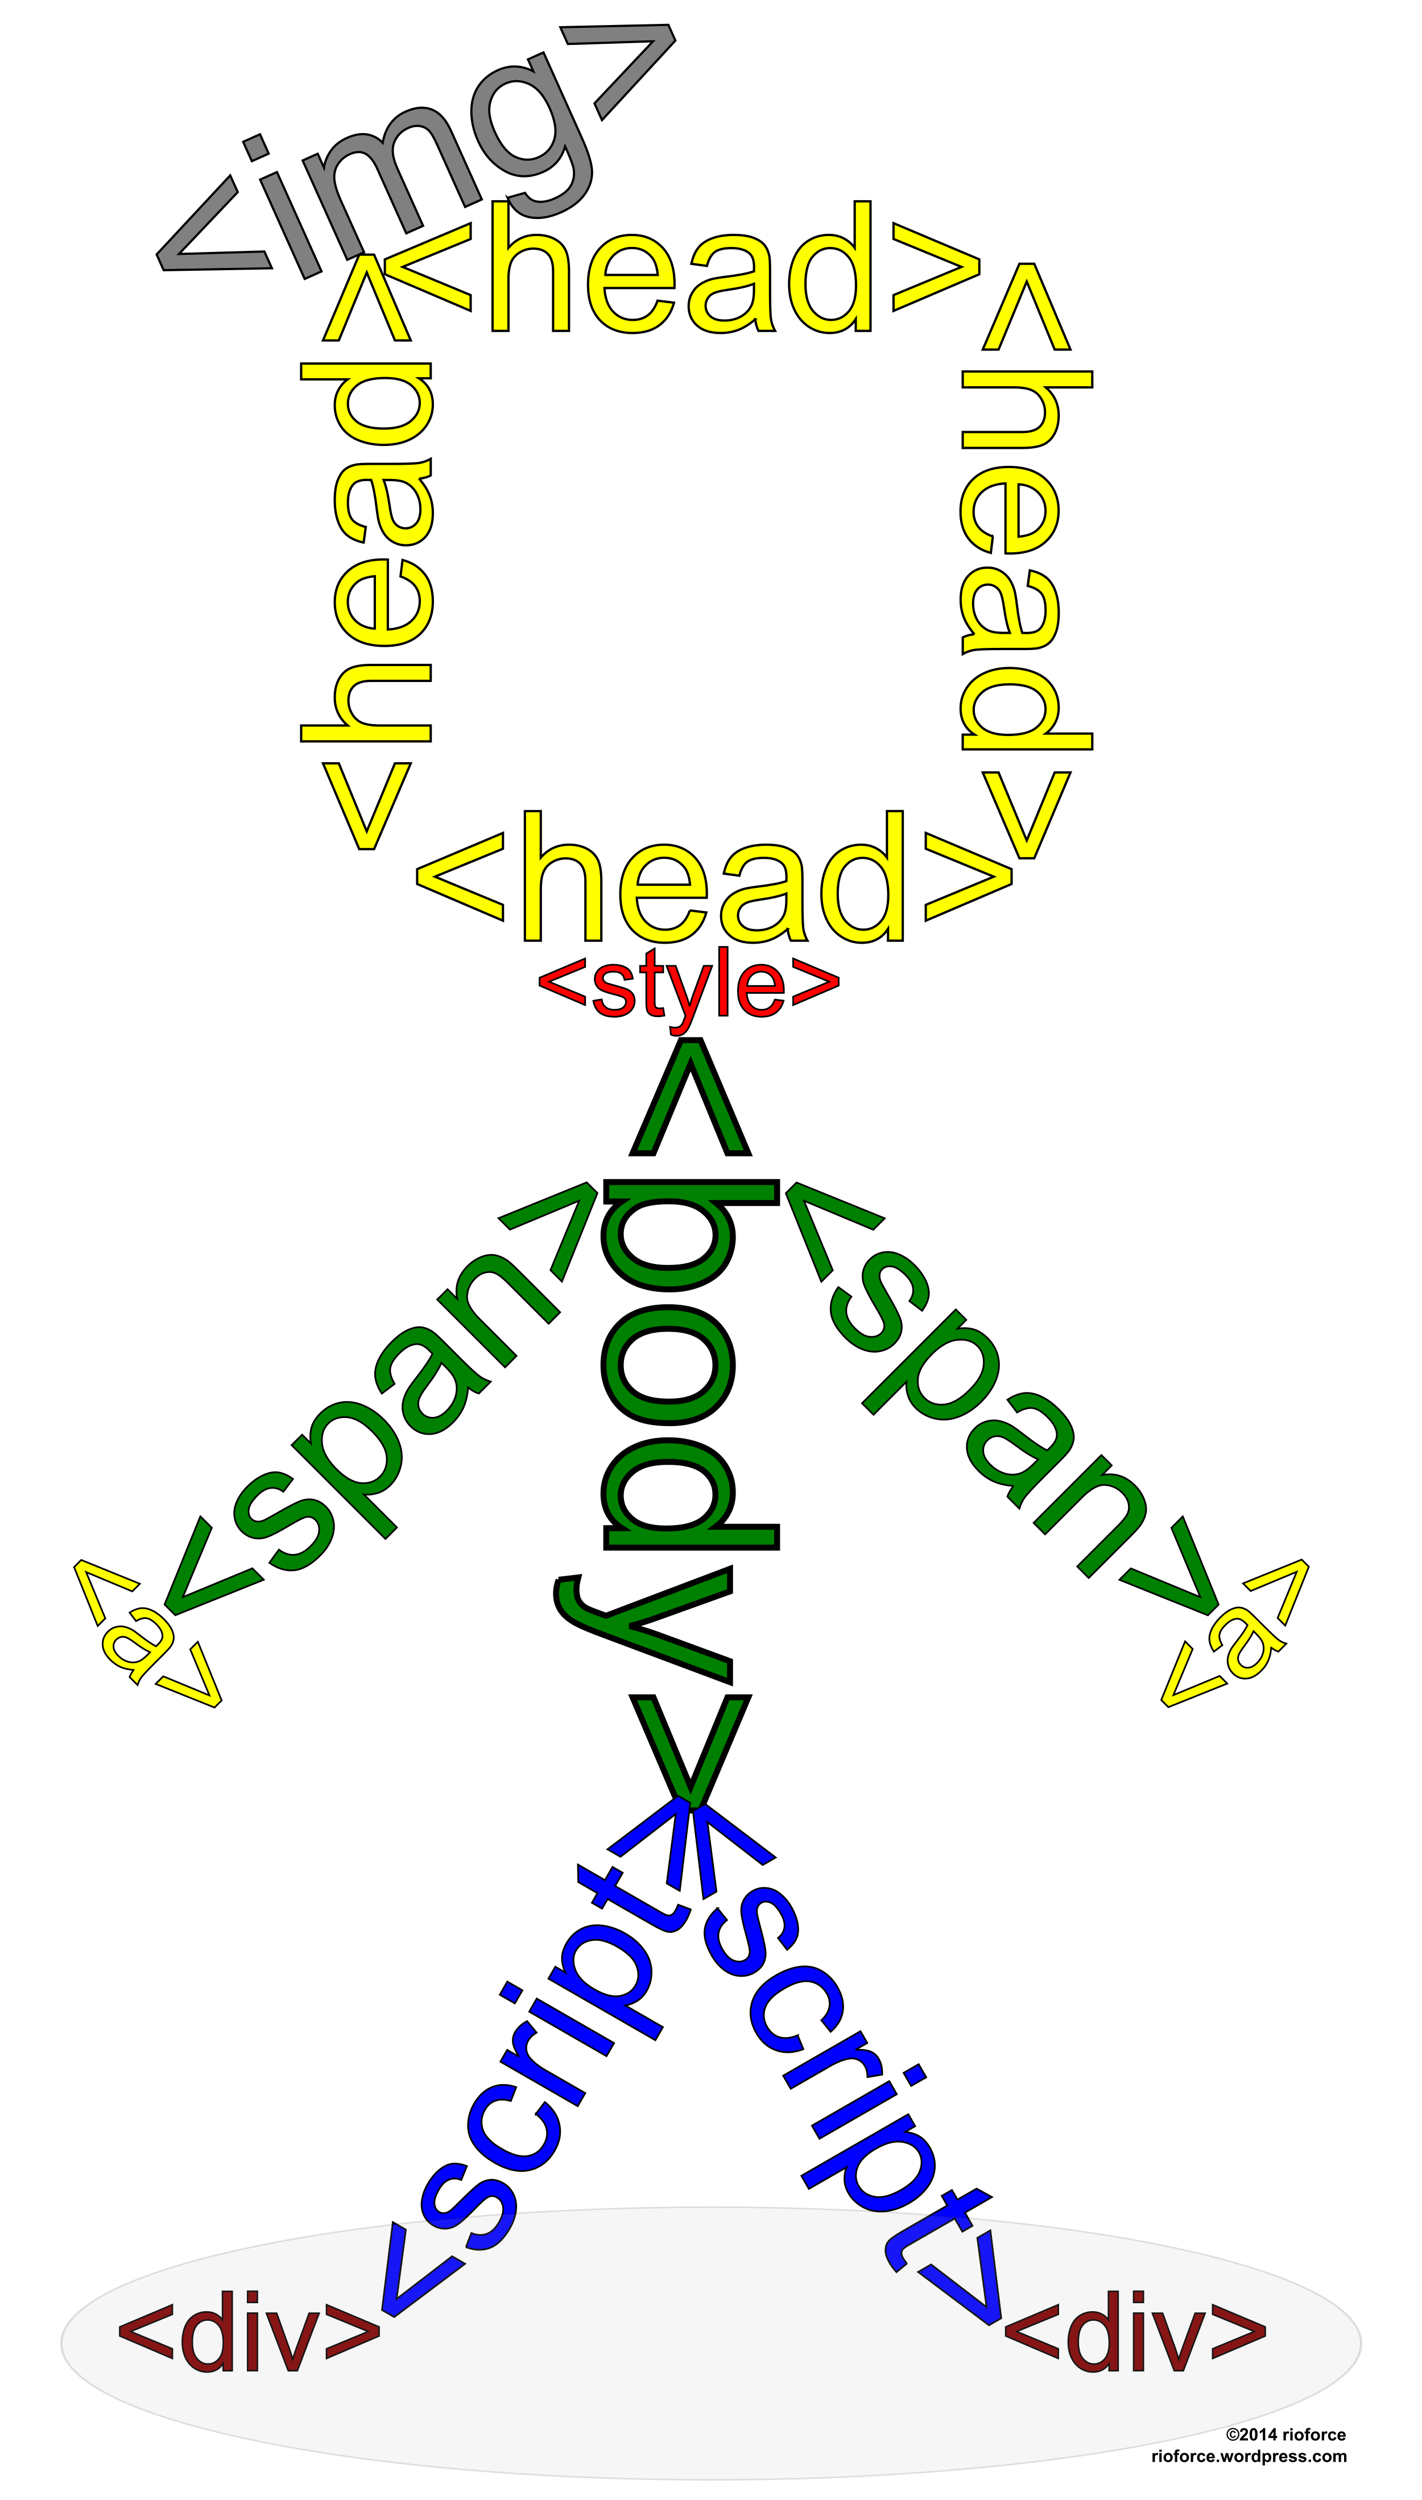 <svg xmlns="http://www.w3.org/2000/svg" version="1.1" viewBox="0 0 256 450">
 <defs>
  <filter id="filter3124" color-interpolation-filters="sRGB">
   <feGaussianBlur stdDeviation="5" result="result6"/>
   <feComposite operator="atop" result="result91" in2="result6" in="SourceGraphic"/>
   <feComposite operator="in" in2="result91" result="result92"/>
   <feComposite operator="in" in2="result92"/>
  </filter>
 </defs>
 <g transform="translate(0,-602.362)">
  <g style="letter-spacing:0px;word-spacing:0px;" font-weight="normal" transform="matrix(0,1.074,-1.074,0,385.379,1680.221)" stroke="#000000" font-size="40px" font-style="normal" font-family="Sans" line-height="125%" fill="#008000">
   <path d="m-829.25,244.68,0-3.281,18.965-8.008,0,3.496-15.039,6.172,15.039,6.231,0,3.496z"/>
   <path d="m-802.2,257.2-3.262,0,0-28.633,3.516,0,0,10.215c1.484-1.862,3.379-2.793,5.684-2.793,1.276,0,2.484,0.257,3.623,0.771,1.139,0.514,2.077,1.237,2.812,2.168,0.736,0.931,1.312,2.054,1.728,3.369,0.417,1.315,0.625,2.721,0.625,4.219-0,3.555-0.879,6.302-2.637,8.242s-3.867,2.91-6.328,2.91c-2.448,0-4.369-1.022-5.762-3.066zm-0.039-10.527c-0,2.487,0.339,4.284,1.016,5.391,1.107,1.81,2.604,2.715,4.492,2.715,1.536,0,2.865-0.667,3.984-2.002,1.12-1.335,1.68-3.324,1.68-5.967-0-2.708-0.537-4.707-1.611-5.996-1.074-1.289-2.373-1.934-3.897-1.934-1.536,0-2.865,0.667-3.984,2.002-1.12,1.335-1.68,3.265-1.68,5.791z"/>
   <path d="m-784.48,246.83c-0-3.841,1.068-6.686,3.203-8.535,1.784-1.536,3.958-2.305,6.523-2.305,2.852,0,5.182,0.934,6.992,2.803,1.81,1.869,2.715,4.45,2.715,7.744-0,2.669-0.4,4.769-1.201,6.299-0.801,1.53-1.966,2.718-3.496,3.564-1.53,0.846-3.2,1.27-5.01,1.27-2.904,0-5.251-0.931-7.041-2.793-1.79-1.862-2.686-4.544-2.686-8.047zm3.613,0c-0,2.656,0.579,4.645,1.738,5.967,1.159,1.322,2.617,1.982,4.375,1.982,1.745,0,3.197-0.664,4.356-1.992,1.159-1.328,1.738-3.353,1.738-6.074-0-2.565-0.583-4.508-1.748-5.83-1.165-1.322-2.614-1.982-4.346-1.982-1.758,0-3.216,0.658-4.375,1.973-1.159,1.315-1.738,3.301-1.738,5.957z"/>
   <path d="m-747.45,257.2,0-2.617c-1.315,2.057-3.249,3.086-5.801,3.086-1.654,0-3.174-0.456-4.561-1.367-1.387-0.911-2.461-2.184-3.223-3.818-0.762-1.634-1.143-3.512-1.143-5.635,0-2.07,0.345-3.949,1.035-5.635,0.69-1.686,1.725-2.978,3.106-3.877,1.38-0.898,2.923-1.348,4.629-1.348,1.25,0,2.363,0.264,3.34,0.791,0.977,0.527,1.771,1.214,2.383,2.061v-10.273h3.496v28.633zm-11.113-10.352c0,2.656,0.56,4.642,1.68,5.957s2.441,1.973,3.965,1.973c1.536,0,2.842-0.628,3.916-1.885,1.074-1.256,1.611-3.174,1.611-5.752-0-2.838-0.547-4.922-1.641-6.25-1.094-1.328-2.441-1.992-4.043-1.992-1.562,0-2.868,0.638-3.916,1.914s-1.572,3.288-1.572,6.035z"/>
   <path d="m-738.8,265.19-0.391-3.301c0.768,0.208,1.439,0.312,2.012,0.312,0.781-0,1.406-0.13,1.875-0.391,0.469-0.26,0.853-0.625,1.152-1.094,0.221-0.352,0.579-1.224,1.074-2.617,0.065-0.195,0.169-0.482,0.312-0.859l-7.871-20.781h3.789l4.316,12.012c0.56,1.523,1.061,3.125,1.504,4.805,0.404-1.615,0.885-3.19,1.445-4.727l4.434-12.09h3.516l-7.891,21.094c-0.846,2.279-1.504,3.848-1.973,4.707-0.625,1.159-1.341,2.009-2.148,2.549-0.807,0.54-1.771,0.811-2.891,0.811-0.677-0-1.432-0.143-2.266-0.43z"/>
   <path d="m-700.13,244.68-18.965,8.105,0-3.496,15.02-6.231-15.02-6.172,0-3.496,18.965,8.008z"/>
  </g>
  <g style="letter-spacing:0px;word-spacing:0px;" stroke-width="0.712" font-weight="normal" font-size="40.47px" transform="matrix(0.427,0,0,0.427,-290.831,594.312)" stroke="#000000" line-height="125%" font-style="normal" font-family="Sans" fill="#ff0000">
   <path d="m908.61,434.37,0-3.32,19.188-8.102,0,3.537-15.216,6.245,15.216,6.304,0,3.537z"/>
   <path d="m931.27,440.77,3.517-0.553c0.198,1.41,0.748,2.49,1.65,3.241,0.902,0.751,2.164,1.126,3.784,1.126,1.634,0,2.846-0.333,3.636-0.998,0.79-0.665,1.186-1.446,1.186-2.342-0-0.804-0.349-1.436-1.047-1.897-0.487-0.316-1.7-0.718-3.636-1.205-2.608-0.659-4.417-1.228-5.424-1.709-1.008-0.481-1.772-1.146-2.292-1.996-0.52-0.85-0.781-1.788-0.781-2.816,0-0.935,0.214-1.802,0.642-2.599,0.428-0.797,1.011-1.459,1.749-1.986,0.553-0.408,1.308-0.754,2.263-1.037,0.955-0.283,1.979-0.425,3.073-0.425,1.647,0,3.093,0.237,4.338,0.711,1.245,0.474,2.164,1.117,2.757,1.927,0.593,0.81,1.001,1.894,1.225,3.251l-3.478,0.474c-0.158-1.08-0.616-1.923-1.373-2.529-0.758-0.606-1.828-0.909-3.211-0.909-1.634,0-2.8,0.27-3.498,0.81-0.698,0.54-1.047,1.173-1.047,1.897,0,0.461,0.145,0.876,0.435,1.245,0.29,0.382,0.744,0.698,1.363,0.949,0.356,0.132,1.403,0.435,3.142,0.909,2.516,0.672,4.272,1.222,5.266,1.65,0.995,0.428,1.775,1.051,2.342,1.867,0.566,0.817,0.85,1.831,0.85,3.043-0,1.186-0.346,2.302-1.038,3.349-0.692,1.047-1.69,1.857-2.994,2.431-1.304,0.573-2.78,0.86-4.426,0.86-2.727,0-4.805-0.566-6.235-1.699-1.429-1.133-2.342-2.813-2.737-5.039z"/>
   <path d="m960.7,443.86,0.514,3.142c-1.001,0.211-1.897,0.316-2.688,0.316-1.291,0-2.292-0.204-3.004-0.613-0.711-0.408-1.212-0.945-1.502-1.611-0.29-0.665-0.435-2.065-0.435-4.199v-12.074h-2.608v-2.767h2.608v-5.197l3.537-2.134v7.331h3.577v2.767h-3.577v12.272c-0,1.014,0.063,1.667,0.188,1.956,0.125,0.29,0.329,0.52,0.613,0.692,0.283,0.171,0.688,0.257,1.215,0.257,0.395,0,0.916-0.046,1.561-0.138z"/>
   <path d="m964,455.12-0.395-3.34c0.777,0.211,1.456,0.316,2.035,0.316,0.79-0,1.423-0.132,1.897-0.395,0.474-0.263,0.863-0.632,1.166-1.107,0.224-0.356,0.586-1.238,1.087-2.648,0.066-0.198,0.171-0.487,0.316-0.869l-7.964-21.026h3.834l4.367,12.153c0.566,1.541,1.074,3.162,1.522,4.861,0.408-1.634,0.896-3.228,1.462-4.782l4.486-12.232h3.557l-7.983,21.342c-0.856,2.305-1.522,3.893-1.996,4.762-0.632,1.173-1.357,2.032-2.174,2.579-0.817,0.547-1.792,0.82-2.925,0.82-0.685-0-1.449-0.145-2.292-0.435z"/>
   <path d="m984.31,447.04,0-28.97,3.557,0,0,28.97z"/>
   <path d="m1007.8,440.28,3.675,0.455c-0.58,2.147-1.653,3.814-3.221,5-1.568,1.186-3.57,1.778-6.007,1.778-3.07,0-5.503-0.945-7.302-2.836s-2.697-4.542-2.697-7.954c0-3.531,0.909-6.271,2.727-8.221,1.818-1.95,4.176-2.925,7.074-2.925,2.806,0,5.098,0.955,6.877,2.865s2.668,4.598,2.668,8.062c0,0.211-0.01,0.527-0.02,0.949h-15.651c0.132,2.305,0.784,4.071,1.956,5.296,1.173,1.225,2.635,1.838,4.387,1.838,1.304,0,2.417-0.343,3.34-1.028,0.922-0.685,1.653-1.778,2.193-3.28zm-11.679-5.75,11.718,0c-0.158-1.765-0.606-3.089-1.344-3.972-1.133-1.37-2.602-2.055-4.407-2.055-1.634,0-3.007,0.547-4.12,1.64s-1.729,2.556-1.848,4.387z"/>
   <path d="m1034.7,434.37-19.188,8.201,0-3.537,15.196-6.304-15.196-6.245,0-3.537,19.188,8.102z"/>
  </g>
  <g style="letter-spacing:0px;word-spacing:0px;" stroke-width="0.712" font-weight="normal" transform="matrix(0.302,-0.302,0.302,0.302,-290.831,594.312)" line-height="125%" stroke="#000000" font-size="51.844px" font-style="normal" font-family="Sans" fill="#ffff00">
   <path d="m307.62,1351.9,0-4.253,24.58-10.379,0,4.531-19.492,7.999,19.492,8.075,0,4.531z"/>
   <path d="m356.02,1364.8c-1.688,1.435-3.312,2.447-4.873,3.038-1.561,0.591-3.236,0.886-5.025,0.886-2.953,0-5.223-0.722-6.81-2.164s-2.38-3.287-2.38-5.531c0-1.316,0.3-2.519,0.899-3.607,0.599-1.089,1.384-1.962,2.354-2.62,0.97-0.658,2.063-1.156,3.278-1.494,0.894-0.236,2.244-0.464,4.05-0.683,3.679-0.439,6.388-0.962,8.126-1.569,0.017-0.624,0.025-1.021,0.025-1.19-0-1.856-0.43-3.164-1.291-3.924-1.165-1.029-2.894-1.544-5.189-1.544-2.143,0-3.725,0.376-4.746,1.127-1.021,0.751-1.776,2.08-2.266,3.987l-4.455-0.608c0.405-1.907,1.072-3.447,2-4.62,0.928-1.173,2.27-2.076,4.025-2.709,1.755-0.633,3.789-0.949,6.101-0.949,2.295,0,4.16,0.27,5.595,0.81s2.489,1.219,3.164,2.038c0.675,0.819,1.148,1.852,1.418,3.101,0.152,0.776,0.228,2.177,0.228,4.202v6.075c-0,4.236,0.097,6.915,0.291,8.037,0.194,1.122,0.578,2.198,1.152,3.228h-4.759c-0.473-0.945-0.776-2.05-0.911-3.316zm-0.38-10.176c-1.654,0.675-4.135,1.249-7.442,1.721-1.873,0.27-3.198,0.574-3.974,0.911-0.776,0.338-1.375,0.831-1.797,1.481-0.422,0.65-0.633,1.371-0.633,2.164,0,1.215,0.46,2.228,1.38,3.038,0.92,0.81,2.266,1.215,4.038,1.215,1.755,0,3.316-0.384,4.683-1.152,1.367-0.768,2.371-1.818,3.012-3.152,0.489-1.029,0.734-2.548,0.734-4.557z"/>
   <path d="m391.34,1351.9-24.58,10.506,0-4.531,19.467-8.075-19.467-7.999,0-4.531,24.58,10.379z"/>
  </g>
  <g style="letter-spacing:0px;word-spacing:0px;" stroke-width="0.712" font-weight="normal" transform="matrix(0.302,-0.302,0.302,0.302,-290.831,594.312)" line-height="125%" stroke="#000000" font-size="77.954px" font-style="normal" font-family="Sans" fill="#008000">
   <path d="m39.012,1028.5,0-6.395,36.96-15.606,0,6.813-29.309,12.028,29.309,12.142,0,6.813z"/>
   <path d="m82.671,1040.9,6.775-1.066c0.381,2.715,1.44,4.796,3.178,6.242s4.168,2.17,7.289,2.17c3.147,0,5.481-0.641,7.004-1.922,1.522-1.281,2.284-2.785,2.284-4.511-0-1.548-0.672-2.766-2.017-3.654-0.939-0.609-3.273-1.383-7.004-2.322-5.024-1.269-8.507-2.366-10.448-3.292-1.941-0.926-3.413-2.208-4.415-3.844-1.002-1.637-1.504-3.445-1.504-5.424-0-1.802,0.412-3.47,1.237-5.005,0.825-1.535,1.948-2.81,3.369-3.825,1.066-0.787,2.518-1.453,4.358-1.998,1.84-0.546,3.813-0.818,5.919-0.818,3.172,0,5.957,0.457,8.355,1.37,2.398,0.914,4.168,2.151,5.31,3.711s1.929,3.648,2.36,6.261l-6.699,0.913c-0.305-2.081-1.186-3.705-2.645-4.872-1.459-1.167-3.521-1.751-6.185-1.751-3.147,0-5.392,0.52-6.737,1.561s-2.017,2.259-2.017,3.654c-0,0.888,0.279,1.688,0.837,2.398,0.558,0.736,1.434,1.345,2.626,1.827,0.685,0.254,2.703,0.837,6.052,1.751,4.847,1.294,8.228,2.354,10.144,3.178,1.916,0.825,3.419,2.024,4.511,3.597,1.091,1.573,1.637,3.527,1.637,5.862-0,2.284-0.666,4.434-1.998,6.452-1.332,2.017-3.254,3.578-5.767,4.682-2.512,1.104-5.354,1.656-8.526,1.656-5.253,0-9.256-1.091-12.009-3.273-2.753-2.182-4.511-5.418-5.272-9.706z"/>
   <path d="m124.39,1068.4,0-55.915,6.242,0,0,5.253c1.472-2.055,3.134-3.597,4.986-4.625s4.098-1.542,6.737-1.542c3.451,0,6.496,0.888,9.135,2.664,2.639,1.776,4.631,4.282,5.976,7.518,1.345,3.235,2.017,6.782,2.017,10.639-0,4.136-0.742,7.86-2.227,11.172-1.484,3.312-3.641,5.849-6.471,7.613s-5.805,2.645-8.926,2.645c-2.284,0-4.333-0.482-6.147-1.446-1.814-0.964-3.305-2.182-4.472-3.654v19.679zm6.204-35.475c-0,5.202,1.053,9.046,3.159,11.533,2.106,2.487,4.656,3.73,7.651,3.73,3.045,0,5.652-1.288,7.822-3.863s3.254-6.566,3.254-11.971c-0-5.151-1.06-9.008-3.178-11.571-2.119-2.563-4.65-3.844-7.594-3.844-2.918,0-5.5,1.364-7.746,4.092-2.246,2.728-3.369,6.693-3.369,11.895z"/>
   <path d="m194.16,1047.9c-2.538,2.157-4.98,3.679-7.327,4.568-2.347,0.888-4.866,1.332-7.556,1.332-4.441,0-7.854-1.085-10.239-3.254-2.385-2.17-3.578-4.942-3.578-8.317,0-1.979,0.45-3.787,1.351-5.424,0.901-1.637,2.081-2.95,3.54-3.94,1.459-0.99,3.102-1.738,4.929-2.246,1.345-0.355,3.375-0.698,6.09-1.028,5.532-0.66,9.605-1.446,12.218-2.36,0.025-0.939,0.038-1.535,0.038-1.789-0-2.791-0.647-4.758-1.941-5.9-1.751-1.548-4.352-2.322-7.803-2.322-3.223,0-5.602,0.565-7.137,1.694s-2.671,3.128-3.407,5.995l-6.699-0.913c0.609-2.868,1.611-5.183,3.007-6.947,1.396-1.764,3.413-3.121,6.052-4.073,2.639-0.952,5.697-1.427,9.173-1.427,3.451,0,6.255,0.406,8.412,1.218,2.157,0.812,3.743,1.833,4.758,3.064s1.726,2.785,2.132,4.663c0.228,1.167,0.343,3.273,0.343,6.319v9.135c-0,6.369,0.146,10.398,0.438,12.085,0.292,1.688,0.869,3.305,1.732,4.853h-7.156c-0.711-1.421-1.167-3.083-1.37-4.986zm-0.571-15.302c-2.487,1.015-6.217,1.878-11.191,2.588-2.817,0.406-4.809,0.863-5.976,1.37s-2.068,1.25-2.703,2.227-0.952,2.062-0.952,3.254c-0,1.827,0.691,3.35,2.074,4.568,1.383,1.218,3.407,1.827,6.071,1.827,2.639,0,4.986-0.577,7.042-1.732s3.565-2.734,4.529-4.739c0.736-1.548,1.104-3.832,1.104-6.851z"/>
   <path d="m211.17,1052.9,0-40.423,6.166,0,0,5.748c2.969-4.441,7.257-6.661,12.865-6.661,2.436,0,4.675,0.438,6.718,1.313,2.043,0.875,3.572,2.024,4.587,3.445,1.015,1.421,1.726,3.109,2.132,5.062,0.254,1.269,0.381,3.489,0.381,6.661v24.855h-6.851v-24.589c-0-2.791-0.266-4.878-0.799-6.261-0.533-1.383-1.478-2.487-2.836-3.312-1.358-0.825-2.95-1.237-4.777-1.237-2.918,0-5.437,0.926-7.556,2.779-2.119,1.853-3.178,5.367-3.178,10.544v22.077z"/>
   <path d="m290.65,1028.5-36.96,15.796,0-6.813,29.271-12.142-29.271-12.028,0-6.813,36.96,15.606z"/>
  </g>
  <g style="letter-spacing:0px;word-spacing:0px;" stroke-width="0.974" font-weight="normal" font-size="76.305px" transform="matrix(0.427,0,0,0.427,-290.831,594.312)" stroke="#000000" line-height="125%" font-style="normal" font-family="Sans" fill="#ffff00">
   <path d="m856.98,391.54,0-6.259,36.178-15.276,0,6.669-28.689,11.774,28.689,11.885,0,6.669z"/>
   <path d="m902.4,415.43,0-54.621,6.707,0,0,19.598c3.13-3.626,7.079-5.44,11.848-5.44,2.931,0,5.477,0.578,7.638,1.732s3.707,2.751,4.639,4.788c0.931,2.037,1.397,4.993,1.397,8.867v25.075h-6.707v-25.075c-0-3.353-0.727-5.794-2.18-7.321-1.453-1.528-3.509-2.291-6.166-2.291-1.987,0-3.856,0.515-5.607,1.546s-2.999,2.428-3.744,4.192c-0.745,1.764-1.118,4.198-1.118,7.303v21.647z"/>
   <path d="m971.96,402.68,6.93,0.857c-1.093,4.049-3.117,7.191-6.073,9.426s-6.731,3.353-11.326,3.353c-5.787,0-10.376-1.782-13.767-5.347-3.39-3.564-5.086-8.563-5.086-14.996-0-6.657,1.714-11.823,5.142-15.499,3.428-3.676,7.874-5.514,13.338-5.514,5.291,0,9.613,1.801,12.966,5.402,3.353,3.602,5.03,8.669,5.03,15.201-0,0.397-0.013,0.994-0.037,1.788h-29.509c0.248,4.347,1.478,7.675,3.689,9.985,2.211,2.31,4.968,3.465,8.271,3.465,2.459,0,4.558-0.646,6.297-1.937s3.117-3.353,4.136-6.185zm-22.02-10.842,22.094,0c-0.298-3.328-1.143-5.825-2.534-7.489-2.136-2.583-4.906-3.875-8.309-3.875-3.08,0-5.67,1.031-7.768,3.092-2.099,2.062-3.26,4.819-3.484,8.271z"/>
   <path d="m1013.2,410.55c-2.484,2.111-4.875,3.602-7.172,4.471-2.298,0.869-4.763,1.304-7.396,1.304-4.347,0-7.688-1.062-10.022-3.186-2.335-2.124-3.502-4.837-3.502-8.141,0-1.937,0.441-3.707,1.323-5.309,0.882-1.602,2.037-2.888,3.465-3.856,1.428-0.969,3.037-1.701,4.825-2.198,1.316-0.348,3.304-0.683,5.961-1.006,5.415-0.646,9.401-1.416,11.96-2.31,0.025-0.919,0.037-1.503,0.037-1.751,0-2.732-0.633-4.657-1.9-5.775-1.714-1.515-4.26-2.273-7.638-2.273-3.155,0-5.483,0.553-6.986,1.658-1.503,1.105-2.614,3.061-3.335,5.868l-6.557-0.894c0.596-2.807,1.577-5.073,2.943-6.8s3.341-3.055,5.924-3.987c2.583-0.931,5.576-1.397,8.979-1.397,3.378,0,6.123,0.397,8.234,1.192,2.111,0.795,3.664,1.795,4.657,2.999,0.994,1.205,1.689,2.726,2.086,4.564,0.224,1.143,0.335,3.204,0.335,6.185v8.942c-0,6.235,0.143,10.178,0.428,11.829,0.286,1.652,0.851,3.235,1.695,4.75h-7.005c-0.696-1.391-1.143-3.018-1.341-4.881zm-0.559-14.978c-2.434,0.994-6.086,1.838-10.954,2.534-2.757,0.397-4.707,0.845-5.849,1.341-1.143,0.497-2.024,1.223-2.645,2.18-0.621,0.956-0.931,2.018-0.931,3.186-0,1.788,0.677,3.279,2.031,4.471,1.354,1.192,3.335,1.788,5.943,1.788,2.583,0,4.881-0.565,6.893-1.695,2.012-1.13,3.49-2.676,4.434-4.639,0.72-1.515,1.08-3.751,1.081-6.707z"/>
   <path d="m1055.5,415.43,0-4.993c-2.509,3.925-6.197,5.887-11.066,5.887-3.155,0-6.054-0.869-8.7-2.608s-4.694-4.167-6.148-7.284-2.18-6.7-2.18-10.749c0-3.949,0.658-7.532,1.975-10.749,1.316-3.217,3.291-5.682,5.924-7.396,2.633-1.714,5.576-2.571,8.83-2.571,2.385,0,4.508,0.503,6.371,1.509s3.378,2.316,4.545,3.931v-19.598h6.669v54.621zm-21.2-19.747c0,5.067,1.068,8.855,3.204,11.364,2.136,2.509,4.657,3.763,7.563,3.763,2.931,0,5.421-1.198,7.47-3.595,2.049-2.397,3.074-6.054,3.074-10.973-0-5.415-1.043-9.389-3.13-11.923-2.087-2.534-4.657-3.8-7.713-3.8-2.981,0-5.471,1.217-7.47,3.651-2,2.434-2.999,6.272-2.999,11.513z"/>
   <path d="m1107.6,391.54-36.178,15.462,0-6.669,28.652-11.885-28.652-11.774,0-6.669,36.178,15.276z"/>
  </g>
  <g style="letter-spacing:0px;word-spacing:0px;" stroke-width="0.974" font-weight="normal" transform="matrix(0,0.427,-0.427,0,-290.831,594.312)" line-height="125%" stroke="#000000" font-size="76.305px" font-style="normal" font-family="Sans" fill="#ffff00">
   <path d="m130.06-1110.9,0-6.259,36.178-15.276,0,6.669-28.689,11.774,28.689,11.885,0,6.669z"/>
   <path d="m175.47-1087,0-54.621,6.707,0,0,19.598c3.13-3.626,7.079-5.44,11.848-5.44,2.931,0,5.477,0.578,7.638,1.732,2.161,1.155,3.707,2.751,4.639,4.788,0.931,2.037,1.397,4.993,1.397,8.867v25.075h-6.707v-25.075c-0-3.353-0.727-5.794-2.18-7.321-1.453-1.528-3.509-2.291-6.166-2.291-1.987,0-3.856,0.515-5.607,1.546s-2.999,2.428-3.744,4.191c-0.745,1.764-1.118,4.198-1.118,7.303v21.647z"/>
   <path d="m245.04-1099.7,6.93,0.857c-1.093,4.049-3.117,7.191-6.073,9.426s-6.731,3.353-11.326,3.353c-5.787,0-10.376-1.782-13.767-5.347-3.39-3.564-5.086-8.563-5.086-14.996,0-6.657,1.714-11.823,5.142-15.5,3.428-3.676,7.874-5.514,13.338-5.514,5.291,0,9.613,1.801,12.966,5.402,3.353,3.602,5.03,8.669,5.03,15.201-0,0.398-0.013,0.994-0.037,1.788h-29.509c0.248,4.347,1.478,7.675,3.689,9.985,2.211,2.31,4.968,3.465,8.271,3.465,2.459,0,4.558-0.646,6.297-1.937s3.117-3.353,4.136-6.185zm-22.02-10.842,22.094,0c-0.298-3.328-1.143-5.825-2.534-7.489-2.136-2.583-4.906-3.875-8.309-3.875-3.08,0-5.67,1.031-7.768,3.092-2.099,2.062-3.26,4.819-3.484,8.271z"/>
   <path d="m286.24-1091.9c-2.484,2.111-4.875,3.602-7.172,4.471-2.298,0.869-4.763,1.304-7.396,1.304-4.347,0-7.688-1.062-10.022-3.186-2.335-2.124-3.502-4.837-3.502-8.141-0-1.938,0.441-3.707,1.323-5.309,0.882-1.602,2.037-2.888,3.465-3.856,1.428-0.969,3.037-1.701,4.825-2.198,1.316-0.348,3.304-0.683,5.961-1.006,5.415-0.646,9.402-1.416,11.96-2.31,0.025-0.919,0.037-1.503,0.037-1.751-0-2.732-0.633-4.657-1.9-5.775-1.714-1.515-4.26-2.273-7.638-2.273-3.155,0-5.483,0.553-6.986,1.658-1.503,1.105-2.614,3.061-3.335,5.868l-6.557-0.894c0.596-2.807,1.577-5.073,2.943-6.8,1.366-1.726,3.341-3.055,5.924-3.987,2.583-0.931,5.576-1.397,8.979-1.397,3.378,0,6.123,0.398,8.234,1.192,2.111,0.795,3.664,1.795,4.657,2.999,0.994,1.205,1.689,2.726,2.087,4.564,0.224,1.143,0.335,3.204,0.335,6.185v8.942c-0,6.235,0.143,10.178,0.428,11.83,0.286,1.652,0.851,3.235,1.695,4.75h-7.005c-0.696-1.391-1.143-3.018-1.341-4.881zm-0.559-14.978c-2.434,0.994-6.085,1.838-10.954,2.534-2.757,0.397-4.707,0.845-5.849,1.341-1.143,0.497-2.024,1.223-2.645,2.18-0.621,0.956-0.931,2.018-0.931,3.186-0,1.788,0.677,3.279,2.031,4.471,1.354,1.192,3.335,1.788,5.943,1.788,2.583,0,4.881-0.565,6.893-1.695,2.012-1.13,3.49-2.676,4.434-4.639,0.72-1.515,1.081-3.751,1.081-6.706z"/>
   <path d="m328.57-1087,0-4.993c-2.509,3.925-6.197,5.887-11.066,5.887-3.155,0-6.054-0.869-8.7-2.608-2.645-1.739-4.695-4.167-6.148-7.284-1.453-3.117-2.18-6.7-2.18-10.749,0-3.949,0.658-7.532,1.975-10.749,1.316-3.217,3.291-5.682,5.924-7.396,2.633-1.714,5.576-2.571,8.83-2.571,2.385,0,4.508,0.503,6.371,1.509,1.863,1.006,3.378,2.316,4.545,3.931v-19.598h6.669v54.621zm-21.2-19.747c-0,5.067,1.068,8.855,3.204,11.364,2.136,2.509,4.657,3.763,7.563,3.763,2.931,0,5.421-1.198,7.47-3.595,2.049-2.397,3.074-6.054,3.074-10.972-0-5.415-1.043-9.389-3.13-11.923-2.087-2.534-4.657-3.8-7.713-3.8-2.981,0-5.471,1.217-7.47,3.651s-2.999,6.272-2.999,11.513z"/>
   <path d="m380.69-1110.9-36.178,15.462,0-6.669,28.652-11.885-28.652-11.774,0-6.669,36.178,15.276z"/>
  </g>
  <g style="letter-spacing:0px;word-spacing:0px;" stroke-width="0.974" font-weight="normal" transform="matrix(0,-0.427,0.427,0,-290.831,594.312)" line-height="125%" stroke="#000000" font-size="76.305px" font-style="normal" font-family="Sans" fill="#ffff00">
   <path d="m-376.84,838.82,0-6.259,36.178-15.276,0,6.669-28.689,11.774,28.689,11.885,0,6.669z"/>
   <path d="m-331.42,862.7,0-54.621,6.707,0,0,19.598c3.13-3.626,7.079-5.44,11.848-5.44,2.931,0,5.477,0.578,7.638,1.732,2.161,1.155,3.707,2.751,4.639,4.788,0.931,2.037,1.397,4.993,1.397,8.867v25.075h-6.707v-25.075c-0-3.353-0.727-5.794-2.18-7.321-1.453-1.528-3.509-2.291-6.166-2.291-1.987,0-3.856,0.515-5.607,1.546s-2.999,2.428-3.744,4.192c-0.745,1.764-1.118,4.198-1.118,7.303v21.647z"/>
   <path d="m-261.86,849.96,6.93,0.857c-1.093,4.049-3.117,7.191-6.073,9.426s-6.731,3.353-11.327,3.353c-5.787,0-10.376-1.782-13.767-5.347-3.39-3.564-5.086-8.563-5.086-14.996,0-6.657,1.714-11.823,5.142-15.499,3.428-3.676,7.874-5.514,13.338-5.514,5.291,0,9.613,1.801,12.966,5.402,3.353,3.602,5.03,8.669,5.03,15.201-0,0.397-0.013,0.994-0.037,1.788h-29.509c0.248,4.347,1.478,7.675,3.689,9.985,2.211,2.31,4.968,3.465,8.271,3.465,2.459,0,4.558-0.646,6.297-1.937s3.117-3.353,4.136-6.185zm-22.02-10.842,22.094,0c-0.298-3.328-1.143-5.825-2.534-7.489-2.136-2.583-4.906-3.875-8.309-3.875-3.08,0-5.67,1.031-7.768,3.092-2.099,2.062-3.26,4.819-3.484,8.271z"/>
   <path d="m-220.65,857.82c-2.484,2.111-4.875,3.602-7.172,4.471-2.298,0.869-4.763,1.304-7.396,1.304-4.347,0-7.688-1.062-10.022-3.186-2.335-2.124-3.502-4.837-3.502-8.141,0-1.937,0.441-3.707,1.323-5.309,0.882-1.602,2.037-2.888,3.465-3.856s3.037-1.701,4.825-2.198c1.316-0.348,3.304-0.683,5.961-1.006,5.415-0.646,9.402-1.416,11.96-2.31,0.025-0.919,0.037-1.503,0.037-1.751-0-2.732-0.633-4.657-1.9-5.775-1.714-1.515-4.26-2.273-7.638-2.273-3.155,0-5.483,0.553-6.986,1.658-1.503,1.105-2.614,3.061-3.335,5.868l-6.557-0.894c0.596-2.807,1.577-5.073,2.943-6.8s3.341-3.055,5.924-3.987c2.583-0.931,5.576-1.397,8.979-1.397,3.378,0,6.123,0.397,8.234,1.192,2.111,0.795,3.664,1.795,4.657,2.999,0.994,1.205,1.689,2.726,2.087,4.564,0.224,1.143,0.335,3.204,0.335,6.185v8.942c-0,6.235,0.143,10.178,0.428,11.83,0.286,1.652,0.851,3.235,1.695,4.75h-7.005c-0.696-1.391-1.143-3.018-1.341-4.881zm-0.559-14.978c-2.434,0.994-6.085,1.838-10.954,2.534-2.757,0.397-4.707,0.845-5.85,1.341-1.143,0.497-2.024,1.223-2.645,2.18-0.621,0.956-0.931,2.018-0.931,3.186-0,1.788,0.677,3.279,2.031,4.471,1.354,1.192,3.335,1.788,5.943,1.788,2.583,0,4.881-0.565,6.893-1.695,2.012-1.13,3.49-2.676,4.434-4.639,0.72-1.515,1.081-3.751,1.081-6.707z"/>
   <path d="m-178.33,862.7,0-4.993c-2.509,3.925-6.197,5.887-11.066,5.887-3.155,0-6.054-0.869-8.7-2.608s-4.694-4.167-6.148-7.284-2.18-6.7-2.18-10.749c0-3.949,0.658-7.532,1.975-10.749,1.316-3.217,3.291-5.682,5.924-7.396,2.633-1.714,5.576-2.571,8.83-2.571,2.385,0,4.508,0.503,6.371,1.509,1.863,1.006,3.378,2.316,4.545,3.931v-19.598h6.669v54.621zm-21.2-19.747c-0,5.067,1.068,8.855,3.204,11.364,2.136,2.509,4.657,3.763,7.563,3.763,2.931,0,5.421-1.198,7.47-3.595,2.049-2.397,3.074-6.054,3.074-10.973-0-5.415-1.043-9.389-3.13-11.923-2.087-2.534-4.657-3.8-7.713-3.8-2.981,0-5.471,1.217-7.47,3.651s-2.999,6.272-2.999,11.513z"/>
   <path d="m-126.2,838.82-36.178,15.462,0-6.669,28.652-11.885-28.652-11.774,0-6.669,36.178,15.276z"/>
  </g>
  <g style="letter-spacing:0px;word-spacing:0px;" stroke-width="0.974" font-weight="normal" font-size="76.305px" transform="matrix(0.427,0,0,0.427,-290.831,594.312)" stroke="#000000" line-height="125%" font-style="normal" font-family="Sans" fill="#ffff00">
   <path d="m843.36,134.47,0-6.259,36.178-15.276,0,6.669-28.689,11.774,28.689,11.885,0,6.669z"/>
   <path d="m888.77,158.35,0-54.621,6.707,0,0,19.598c3.13-3.626,7.079-5.44,11.848-5.44,2.931,0,5.477,0.578,7.638,1.732,2.161,1.155,3.707,2.751,4.639,4.788,0.931,2.037,1.397,4.993,1.397,8.867v25.075h-6.707v-25.075c-0-3.353-0.727-5.794-2.18-7.321-1.453-1.528-3.509-2.291-6.166-2.291-1.987,0-3.856,0.515-5.607,1.546s-2.999,2.428-3.744,4.192c-0.745,1.764-1.118,4.198-1.118,7.303v21.647z"/>
   <path d="m958.34,145.61,6.93,0.857c-1.093,4.049-3.117,7.191-6.073,9.426s-6.731,3.353-11.327,3.353c-5.787,0-10.376-1.782-13.767-5.347-3.39-3.564-5.086-8.563-5.086-14.996,0-6.657,1.714-11.823,5.142-15.499,3.428-3.676,7.874-5.514,13.338-5.514,5.291,0,9.613,1.801,12.966,5.402,3.353,3.602,5.03,8.669,5.03,15.201-0,0.397-0.013,0.994-0.037,1.788h-29.509c0.248,4.347,1.478,7.675,3.689,9.985,2.211,2.31,4.968,3.465,8.271,3.465,2.459,0,4.558-0.646,6.297-1.937s3.117-3.353,4.136-6.185zm-22.02-10.842,22.094,0c-0.298-3.328-1.143-5.825-2.534-7.489-2.136-2.583-4.906-3.875-8.309-3.875-3.08,0-5.67,1.031-7.768,3.092-2.099,2.062-3.26,4.819-3.484,8.271z"/>
   <path d="m999.54,153.47c-2.484,2.111-4.875,3.602-7.172,4.471-2.298,0.869-4.763,1.304-7.396,1.304-4.347,0-7.688-1.062-10.022-3.186-2.335-2.124-3.502-4.837-3.502-8.141,0-1.937,0.441-3.707,1.323-5.309,0.882-1.602,2.037-2.888,3.465-3.856,1.428-0.969,3.037-1.701,4.825-2.198,1.316-0.348,3.304-0.683,5.961-1.006,5.415-0.646,9.402-1.416,11.96-2.31,0.025-0.919,0.037-1.503,0.037-1.751-0-2.732-0.633-4.657-1.9-5.775-1.714-1.515-4.26-2.273-7.638-2.273-3.155,0-5.483,0.553-6.986,1.658-1.503,1.105-2.614,3.061-3.335,5.868l-6.557-0.894c0.596-2.807,1.577-5.073,2.943-6.8s3.341-3.055,5.924-3.987c2.583-0.931,5.576-1.397,8.979-1.397,3.378,0,6.123,0.397,8.234,1.192,2.111,0.795,3.664,1.795,4.657,2.999,0.994,1.205,1.689,2.726,2.086,4.564,0.224,1.143,0.335,3.204,0.335,6.185v8.942c0,6.235,0.143,10.178,0.428,11.829,0.286,1.652,0.851,3.235,1.695,4.75h-7.005c-0.696-1.391-1.143-3.018-1.341-4.881zm-0.559-14.978c-2.434,0.994-6.085,1.838-10.954,2.534-2.757,0.397-4.707,0.845-5.85,1.341-1.143,0.497-2.024,1.223-2.645,2.18-0.621,0.956-0.931,2.018-0.931,3.186-0,1.788,0.677,3.279,2.031,4.471,1.354,1.192,3.335,1.788,5.943,1.788,2.583,0,4.881-0.565,6.893-1.695,2.012-1.13,3.49-2.676,4.434-4.639,0.72-1.515,1.081-3.751,1.081-6.707z"/>
   <path d="m1041.9,158.35,0-4.993c-2.509,3.925-6.197,5.887-11.066,5.887-3.155,0-6.054-0.869-8.7-2.608-2.645-1.739-4.695-4.167-6.148-7.284-1.453-3.117-2.18-6.7-2.18-10.749,0-3.949,0.658-7.532,1.975-10.749,1.316-3.217,3.291-5.682,5.924-7.396,2.633-1.714,5.576-2.571,8.83-2.571,2.385,0,4.508,0.503,6.371,1.509,1.863,1.006,3.378,2.316,4.545,3.931v-19.598h6.669v54.621zm-21.2-19.747c0,5.067,1.068,8.855,3.204,11.364,2.136,2.509,4.657,3.763,7.563,3.763,2.931,0,5.421-1.198,7.47-3.595,2.049-2.397,3.074-6.054,3.074-10.973-0-5.415-1.043-9.389-3.13-11.923-2.087-2.534-4.657-3.8-7.713-3.8-2.981,0-5.471,1.217-7.47,3.651s-2.999,6.272-2.999,11.513z"/>
   <path d="m1094,134.47-36.178,15.462,0-6.669,28.652-11.885-28.652-11.774,0-6.669,36.178,15.276z"/>
  </g>
  <g font-size="77.954px" font-family="Sans" font-weight="normal" style="letter-spacing:0px;word-spacing:0px;" transform="matrix(0.302,0.302,-0.302,0.302,-290.831,594.312)" stroke="#000000" line-height="125%" font-style="normal" stroke-width="0.712" fill="#008000">
   <path d="m1084.7-346.77,0-6.395,36.96-15.606,0,6.813-29.309,12.028,29.309,12.142,0,6.813z"/>
   <path d="m1128.3-334.44,6.775-1.066c0.381,2.715,1.44,4.796,3.178,6.242,1.738,1.446,4.168,2.17,7.289,2.17,3.147,0,5.481-0.641,7.004-1.922,1.522-1.282,2.284-2.785,2.284-4.511,0-1.548-0.672-2.766-2.017-3.654-0.939-0.609-3.273-1.383-7.004-2.322-5.024-1.269-8.507-2.366-10.448-3.292-1.941-0.926-3.413-2.208-4.415-3.844s-1.504-3.445-1.504-5.424c0-1.802,0.412-3.47,1.237-5.005,0.825-1.535,1.948-2.81,3.369-3.825,1.066-0.787,2.518-1.453,4.358-1.998,1.84-0.546,3.813-0.818,5.919-0.818,3.172,0,5.957,0.457,8.355,1.37,2.398,0.914,4.168,2.151,5.31,3.711s1.929,3.648,2.36,6.261l-6.699,0.914c-0.304-2.081-1.186-3.705-2.645-4.872-1.459-1.167-3.521-1.751-6.185-1.751-3.147,0-5.392,0.52-6.737,1.561s-2.017,2.259-2.017,3.654c0,0.888,0.279,1.688,0.837,2.398,0.558,0.736,1.434,1.345,2.626,1.827,0.685,0.254,2.703,0.837,6.052,1.751,4.847,1.294,8.228,2.354,10.144,3.178,1.916,0.825,3.419,2.024,4.511,3.597,1.091,1.573,1.637,3.527,1.637,5.862,0,2.284-0.666,4.434-1.998,6.452-1.332,2.017-3.255,3.578-5.767,4.682-2.512,1.104-5.354,1.656-8.526,1.656-5.253,0-9.256-1.091-12.009-3.273-2.753-2.182-4.511-5.418-5.272-9.706z"/>
   <path d="m1170-306.88,0-55.915,6.242,0,0,5.253c1.472-2.055,3.134-3.597,4.986-4.625s4.098-1.542,6.737-1.542c3.451,0,6.496,0.888,9.135,2.664,2.639,1.776,4.631,4.282,5.976,7.518,1.345,3.235,2.017,6.782,2.017,10.639,0,4.136-0.742,7.86-2.227,11.172-1.484,3.312-3.641,5.849-6.471,7.613-2.829,1.764-5.805,2.645-8.926,2.645-2.284,0-4.333-0.482-6.147-1.446-1.814-0.964-3.305-2.182-4.472-3.654v19.679zm6.204-35.475c0,5.202,1.053,9.046,3.159,11.533,2.106,2.487,4.656,3.73,7.651,3.73,3.045,0,5.652-1.288,7.822-3.863,2.17-2.576,3.254-6.566,3.254-11.971-0-5.151-1.06-9.008-3.178-11.571-2.119-2.563-4.65-3.844-7.594-3.844-2.918,0-5.5,1.364-7.746,4.092-2.246,2.728-3.369,6.693-3.369,11.895z"/>
   <path d="m1239.8-327.36c-2.538,2.157-4.98,3.679-7.327,4.568-2.347,0.888-4.866,1.332-7.556,1.332-4.441,0-7.854-1.085-10.239-3.254s-3.578-4.942-3.578-8.317c0-1.979,0.45-3.787,1.351-5.424,0.901-1.637,2.081-2.95,3.54-3.94,1.459-0.99,3.102-1.738,4.929-2.246,1.345-0.355,3.375-0.698,6.09-1.028,5.532-0.66,9.605-1.446,12.218-2.36,0.025-0.939,0.038-1.535,0.038-1.789,0-2.791-0.647-4.758-1.941-5.9-1.751-1.548-4.352-2.322-7.803-2.322-3.223,0-5.602,0.565-7.137,1.694s-2.671,3.128-3.407,5.995l-6.699-0.914c0.609-2.867,1.611-5.183,3.007-6.947,1.396-1.764,3.413-3.121,6.052-4.073,2.639-0.952,5.697-1.427,9.173-1.427,3.451,0,6.255,0.406,8.412,1.218,2.157,0.812,3.743,1.833,4.758,3.064,1.015,1.231,1.726,2.785,2.131,4.663,0.228,1.167,0.343,3.273,0.343,6.319v9.135c0,6.369,0.146,10.398,0.438,12.085,0.292,1.688,0.869,3.305,1.732,4.853h-7.156c-0.711-1.421-1.167-3.083-1.37-4.986zm-0.571-15.301c-2.487,1.015-6.217,1.878-11.191,2.588-2.817,0.406-4.809,0.863-5.976,1.37-1.167,0.508-2.068,1.25-2.703,2.227-0.634,0.977-0.952,2.062-0.952,3.254,0,1.827,0.692,3.35,2.074,4.568,1.383,1.218,3.407,1.827,6.071,1.827,2.639,0,4.986-0.577,7.042-1.732,2.055-1.155,3.565-2.734,4.529-4.739,0.736-1.548,1.104-3.832,1.104-6.851z"/>
   <path d="m1256.8-322.37,0-40.423,6.166,0,0,5.748c2.969-4.441,7.257-6.661,12.866-6.661,2.436,0,4.675,0.438,6.718,1.313,2.043,0.875,3.571,2.024,4.587,3.445,1.015,1.421,1.726,3.109,2.131,5.062,0.254,1.269,0.381,3.489,0.381,6.661v24.855h-6.851v-24.589c-0-2.791-0.267-4.878-0.799-6.261-0.533-1.383-1.478-2.487-2.836-3.312-1.358-0.825-2.95-1.237-4.777-1.237-2.918,0-5.437,0.926-7.556,2.779-2.119,1.852-3.178,5.367-3.178,10.544v22.077z"/>
   <path d="m1336.3-346.77-36.96,15.796,0-6.813,29.271-12.142-29.271-12.028,0-6.813,36.96,15.606z"/>
  </g>
  <g style="letter-spacing:0px;word-spacing:0px;" stroke-width="0.712" font-weight="normal" transform="matrix(0.302,0.302,-0.302,0.302,-290.831,594.312)" line-height="125%" stroke="#000000" font-size="51.844px" font-style="normal" font-family="Sans" fill="#ffff00">
   <path d="m983.99-23.198,0-4.253,24.58-10.379,0,4.531-19.492,7.999,19.492,8.075,0,4.531z"/>
   <path d="m1032.4-10.287c-1.688,1.435-3.312,2.447-4.873,3.038-1.561,0.591-3.236,0.886-5.025,0.886-2.953-6E-7-5.223-0.721-6.81-2.164-1.586-1.443-2.38-3.287-2.38-5.531,0-1.316,0.299-2.519,0.899-3.607s1.384-1.962,2.354-2.62c0.97-0.658,2.063-1.156,3.278-1.494,0.894-0.236,2.244-0.464,4.05-0.683,3.679-0.439,6.388-0.962,8.126-1.569,0.017-0.624,0.025-1.021,0.025-1.19,0-1.856-0.43-3.164-1.291-3.924-1.165-1.029-2.894-1.544-5.189-1.544-2.143,0-3.725,0.376-4.746,1.127-1.021,0.751-1.776,2.08-2.266,3.987l-4.455-0.608c0.405-1.907,1.072-3.447,2-4.62,0.928-1.173,2.27-2.076,4.025-2.709,1.755-0.633,3.789-0.949,6.101-0.949,2.295,0,4.16,0.27,5.595,0.81,1.434,0.54,2.489,1.219,3.164,2.038,0.675,0.819,1.147,1.852,1.418,3.101,0.152,0.776,0.228,2.177,0.228,4.202v6.075c0,4.236,0.097,6.915,0.291,8.037s0.578,2.198,1.152,3.228h-4.759c-0.472-0.945-0.776-2.05-0.911-3.316zm-0.38-10.176c-1.654,0.675-4.135,1.249-7.442,1.721-1.873,0.27-3.198,0.574-3.974,0.911-0.776,0.338-1.375,0.831-1.797,1.481-0.422,0.65-0.633,1.371-0.633,2.164,0,1.215,0.46,2.228,1.38,3.038,0.92,0.81,2.266,1.215,4.038,1.215,1.755,0,3.316-0.384,4.683-1.152,1.367-0.768,2.371-1.818,3.012-3.152,0.489-1.029,0.734-2.548,0.734-4.557z"/>
   <path d="m1067.7-23.198-24.58,10.505,0-4.531,19.467-8.075-19.467-7.999,0-4.531,24.58,10.379z"/>
  </g>
  <g style="letter-spacing:0px;word-spacing:0px;" stroke-width="0.712" font-weight="normal" transform="matrix(0.213,0.37,-0.37,0.213,-290.831,594.312)" line-height="125%" stroke="#000000" font-size="72.548px" font-style="normal" font-family="Sans" fill="#0000ff">
   <path d="m1163.8-453.23,0-5.951,34.397-14.524,0,6.341-27.276,11.194,27.276,11.3,0,6.341z"/>
   <path d="m1204.5-441.75,6.305-0.992c0.354,2.527,1.34,4.463,2.958,5.809s3.879,2.019,6.784,2.019c2.928,0,5.101-0.596,6.518-1.789,1.417-1.193,2.125-2.592,2.125-4.198,0-1.441-0.626-2.574-1.877-3.401-0.874-0.567-3.046-1.287-6.518-2.161-4.676-1.181-7.917-2.202-9.724-3.064-1.807-0.862-3.176-2.055-4.109-3.578s-1.399-3.206-1.399-5.048c0-1.677,0.384-3.229,1.151-4.658,0.767-1.429,1.812-2.615,3.135-3.56,0.992-0.732,2.344-1.352,4.056-1.86,1.712-0.508,3.548-0.762,5.508-0.762,2.952,0,5.544,0.425,7.776,1.275,2.232,0.85,3.879,2.002,4.942,3.454,1.063,1.452,1.795,3.395,2.196,5.827l-6.235,0.85c-0.283-1.937-1.104-3.448-2.462-4.534-1.358-1.086-3.277-1.629-5.756-1.629-2.928,0-5.018,0.484-6.27,1.452-1.252,0.968-1.877,2.102-1.877,3.401-0,0.827,0.26,1.571,0.779,2.232,0.519,0.685,1.334,1.252,2.444,1.7,0.638,0.236,2.515,0.779,5.633,1.629,4.511,1.204,7.657,2.19,9.441,2.958,1.783,0.768,3.182,1.883,4.198,3.348s1.523,3.283,1.523,5.455c0,2.125-0.62,4.127-1.86,6.004-1.24,1.877-3.029,3.33-5.367,4.357s-4.983,1.541-7.935,1.541c-4.889-0-8.614-1.016-11.176-3.046-2.562-2.031-4.198-5.042-4.906-9.033z"/>
   <path d="m1267.8-444.3,6.27,0.815c-0.685,4.322-2.438,7.705-5.261,10.149s-6.288,3.666-10.397,3.666c-5.148-0-9.287-1.683-12.416-5.048-3.129-3.365-4.694-8.189-4.694-14.471,0-4.062,0.673-7.616,2.019-10.663,1.346-3.046,3.395-5.331,6.146-6.854,2.751-1.523,5.745-2.285,8.98-2.285,4.085,0,7.427,1.033,10.025,3.1,2.598,2.066,4.263,5.001,4.995,8.803l-6.199,0.956c-0.591-2.527-1.635-4.428-3.135-5.703-1.5-1.275-3.312-1.913-5.438-1.913-3.212,0-5.821,1.151-7.829,3.454-2.007,2.303-3.011,5.945-3.011,10.928,0,5.054,0.968,8.726,2.905,11.017,1.937,2.291,4.463,3.436,7.581,3.436,2.503,0,4.593-0.768,6.27-2.303,1.677-1.535,2.739-3.897,3.188-7.085z"/>
   <path d="m1279.5-430.52,0-37.62,5.739,0,0,5.703c1.464-2.669,2.816-4.428,4.056-5.278,1.24-0.85,2.604-1.275,4.091-1.275,2.149,0,4.334,0.685,6.553,2.055l-2.196,5.916c-1.559-0.921-3.117-1.381-4.676-1.381-1.393,0-2.645,0.419-3.755,1.258-1.11,0.838-1.901,2.002-2.373,3.489-0.709,2.267-1.063,4.747-1.063,7.439v19.696z"/>
   <path d="m1303.8-475.12,0-7.333,6.376,0,0,7.333zm0,44.599,0-37.62,6.376,0,0,37.62z"/>
   <path d="m1319.9-416.1,0-52.038,5.81,0,0,4.888c1.37-1.913,2.917-3.348,4.641-4.304,1.724-0.956,3.814-1.435,6.27-1.435,3.212,0,6.046,0.827,8.502,2.48,2.456,1.653,4.31,3.985,5.562,6.996,1.252,3.011,1.877,6.311,1.877,9.901,0,3.849-0.691,7.315-2.072,10.397-1.382,3.082-3.389,5.444-6.022,7.085s-5.402,2.462-8.307,2.462c-2.126-0-4.032-0.449-5.721-1.346-1.689-0.897-3.076-2.031-4.162-3.401v18.314zm5.774-33.015c0,4.841,0.98,8.419,2.94,10.733,1.96,2.314,4.333,3.472,7.12,3.472,2.834,0,5.26-1.198,7.28-3.595s3.029-6.111,3.029-11.141c-0-4.794-0.986-8.384-2.958-10.769-1.972-2.385-4.328-3.578-7.067-3.578-2.716,0-5.119,1.269-7.209,3.808s-3.135,6.229-3.135,11.07z"/>
   <path d="m1374.2-436.22,0.921,5.632c-1.795,0.378-3.401,0.567-4.818,0.567-2.314-0-4.109-0.366-5.384-1.098-1.275-0.732-2.173-1.694-2.692-2.887-0.519-1.193-0.779-3.702-0.779-7.528v-21.644h-4.676v-4.959h4.676v-9.316l6.341-3.826v13.142h6.412v4.959h-6.412v21.998c0,1.818,0.112,2.987,0.337,3.507,0.224,0.52,0.59,0.933,1.098,1.24,0.508,0.307,1.234,0.461,2.179,0.461,0.708,0,1.641-0.083,2.799-0.248z"/>
   <path d="m1414-453.23-34.397,14.701,0-6.341,27.241-11.3-27.241-11.194,0-6.341,34.397,14.524z"/>
  </g>
  <g style="letter-spacing:0px;word-spacing:0px;" stroke-width="0.712" font-weight="normal" transform="matrix(0.213,-0.37,0.37,0.213,-290.831,594.312)" line-height="125%" stroke="#000000" font-size="72.548px" font-style="normal" font-family="Sans" fill="#0000ff">
   <path d="m-440.27,1231.3,0-5.951,34.397-14.524,0,6.341-27.276,11.194,27.276,11.3,0,6.341z"/>
   <path d="m-399.64,1242.8,6.306-0.992c0.354,2.527,1.34,4.463,2.958,5.809s3.879,2.019,6.784,2.019c2.928,0,5.101-0.596,6.518-1.789,1.417-1.193,2.125-2.592,2.125-4.198-0-1.44-0.626-2.574-1.877-3.401-0.874-0.567-3.046-1.287-6.518-2.161-4.676-1.181-7.917-2.202-9.724-3.064s-3.176-2.055-4.109-3.578c-0.933-1.523-1.399-3.206-1.399-5.048,0-1.677,0.384-3.229,1.151-4.658,0.768-1.429,1.812-2.615,3.135-3.56,0.992-0.732,2.344-1.352,4.056-1.86,1.712-0.508,3.548-0.762,5.508-0.762,2.952,0,5.544,0.425,7.776,1.275,2.232,0.85,3.879,2.002,4.942,3.454s1.795,3.395,2.196,5.827l-6.235,0.85c-0.283-1.937-1.104-3.448-2.462-4.534-1.358-1.086-3.277-1.629-5.756-1.629-2.928,0-5.018,0.484-6.27,1.452-1.252,0.968-1.877,2.102-1.877,3.401-0,0.827,0.26,1.571,0.779,2.232,0.52,0.685,1.334,1.252,2.444,1.7,0.638,0.236,2.515,0.779,5.632,1.629,4.511,1.204,7.657,2.19,9.441,2.958s3.182,1.883,4.198,3.348,1.523,3.283,1.523,5.455c-0,2.125-0.62,4.127-1.86,6.004-1.24,1.877-3.029,3.33-5.367,4.357-2.338,1.027-4.983,1.541-7.935,1.541-4.888,0-8.614-1.016-11.176-3.046-2.562-2.031-4.198-5.042-4.906-9.033z"/>
   <path d="m-336.26,1240.3,6.27,0.815c-0.685,4.322-2.438,7.705-5.261,10.149s-6.288,3.666-10.397,3.666c-5.148,0-9.287-1.683-12.416-5.048-3.129-3.365-4.694-8.189-4.694-14.471,0-4.062,0.673-7.616,2.019-10.663,1.346-3.046,3.395-5.331,6.146-6.855,2.751-1.523,5.745-2.285,8.98-2.285,4.085,0,7.427,1.033,10.025,3.1,2.598,2.066,4.263,5.001,4.995,8.803l-6.199,0.957c-0.59-2.527-1.635-4.428-3.135-5.703-1.5-1.275-3.312-1.913-5.438-1.913-3.212,0-5.821,1.151-7.829,3.454-2.007,2.303-3.011,5.945-3.011,10.928,0,5.054,0.968,8.726,2.905,11.017,1.937,2.291,4.463,3.436,7.581,3.436,2.503,0,4.593-0.767,6.27-2.303,1.677-1.535,2.739-3.897,3.188-7.085z"/>
   <path d="m-324.61,1254,0-37.62,5.739,0,0,5.703c1.464-2.669,2.816-4.428,4.056-5.278,1.24-0.85,2.604-1.275,4.091-1.275,2.149,0,4.333,0.685,6.553,2.055l-2.196,5.916c-1.559-0.921-3.117-1.381-4.676-1.382-1.393,0-2.645,0.419-3.755,1.258-1.11,0.838-1.901,2.002-2.373,3.489-0.708,2.267-1.063,4.747-1.063,7.439v19.696z"/>
   <path d="m-300.27,1209.4,0-7.333,6.376,0,0,7.333zm0,44.599,0-37.62,6.376,0,0,37.62z"/>
   <path d="m-284.16,1268.5,0-52.038,5.809,0,0,4.888c1.37-1.913,2.917-3.348,4.641-4.304,1.724-0.956,3.814-1.435,6.27-1.435,3.212,0,6.046,0.827,8.502,2.48,2.456,1.653,4.31,3.985,5.562,6.996,1.252,3.011,1.877,6.311,1.877,9.901-0,3.849-0.691,7.315-2.072,10.397-1.382,3.082-3.389,5.444-6.022,7.085s-5.402,2.462-8.307,2.462c-2.126,0-4.032-0.449-5.721-1.346s-3.076-2.031-4.162-3.401v18.314zm5.774-33.015c-0,4.841,0.98,8.419,2.94,10.733,1.96,2.314,4.333,3.472,7.12,3.472,2.834,0,5.26-1.198,7.28-3.596,2.019-2.397,3.029-6.111,3.029-11.141-0-4.794-0.986-8.384-2.958-10.769-1.972-2.385-4.328-3.578-7.067-3.578-2.716,0-5.119,1.269-7.209,3.808-2.09,2.539-3.135,6.229-3.135,11.07z"/>
   <path d="m-229.85,1248.3,0.921,5.632c-1.795,0.378-3.401,0.567-4.818,0.567-2.314,0-4.109-0.366-5.384-1.098-1.275-0.732-2.173-1.694-2.692-2.887-0.52-1.193-0.779-3.702-0.779-7.528v-21.644h-4.676v-4.959h4.676v-9.317l6.341-3.826v13.142h6.412v4.959h-6.412v21.998c-0,1.819,0.112,2.987,0.337,3.507,0.224,0.52,0.59,0.933,1.098,1.24,0.508,0.307,1.234,0.461,2.179,0.461,0.708,0,1.641-0.083,2.799-0.248z"/>
   <path d="m-190.07,1231.3-34.397,14.701,0-6.341,27.241-11.3-27.241-11.194,0-6.341,34.397,14.524z"/>
  </g>
  <g style="letter-spacing:0px;word-spacing:0px;" stroke-width="0.712" font-weight="normal" font-size="51.087px" transform="matrix(0.391,0,0,0.391,-261.804,630.01)" stroke="#000000" line-height="125%" font-style="normal" font-family="Sans" fill="#800000">
   <path d="m724.72,1004.8,0-4.191,24.221-10.227,0,4.465-19.208,7.883,19.208,7.957,0,4.465z"/>
   <path d="m772.32,1020.8,0-3.343c-1.68,2.627-4.149,3.941-7.409,3.941-2.112,0-4.053-0.582-5.825-1.746s-3.143-2.79-4.116-4.877c-0.973-2.087-1.459-4.486-1.459-7.197-0-2.644,0.441-5.043,1.322-7.197,0.881-2.154,2.203-3.804,3.966-4.952,1.763-1.147,3.733-1.721,5.912-1.721,1.596,0,3.018,0.337,4.266,1.01,1.247,0.674,2.262,1.551,3.043,2.632v-13.121h4.465v36.569zm-14.194-13.221c0,3.393,0.715,5.929,2.145,7.608s3.118,2.519,5.064,2.519c1.962,0,3.629-0.802,5.001-2.407,1.372-1.605,2.058-4.053,2.058-7.346-0-3.625-0.698-6.286-2.095-7.982s-3.118-2.544-5.164-2.544c-1.996,0-3.663,0.815-5.001,2.445s-2.008,4.199-2.008,7.708z"/>
   <path d="m783.59,989.35,0-5.164,4.49,0,0,5.164zm0,31.406,0-26.491,4.49,0,0,26.491z"/>
   <path d="m802.3,1020.8-10.078-26.491,4.739,0,5.687,15.865c0.615,1.713,1.181,3.492,1.696,5.338,0.399-1.397,0.956-3.076,1.671-5.039l5.887-16.164h4.615l-10.028,26.491z"/>
   <path d="m844.13,1004.8-24.221,10.352,0-4.465,19.183-7.957-19.183-7.883,0-4.465,24.221,10.227z"/>
  </g>
  <g style="letter-spacing:0px;word-spacing:0px;" stroke-width="0.712" font-weight="normal" font-size="51.087px" transform="matrix(0.391,0,0,0.391,-250.177,630.01)" stroke="#000000" line-height="125%" font-style="normal" font-family="Sans" fill="#800000">
   <path d="m1102.9,1004.8,0-4.191,24.221-10.227,0,4.465-19.208,7.883,19.208,7.957,0,4.465z"/>
   <path d="m1150.5,1020.8,0-3.343c-1.68,2.627-4.149,3.941-7.409,3.941-2.112,0-4.053-0.582-5.825-1.746s-3.143-2.79-4.116-4.877c-0.973-2.087-1.459-4.486-1.459-7.197-0-2.644,0.441-5.043,1.322-7.197,0.881-2.154,2.204-3.804,3.966-4.952,1.763-1.147,3.733-1.721,5.912-1.721,1.596,0,3.018,0.337,4.266,1.01,1.247,0.674,2.262,1.551,3.043,2.632v-13.121h4.465v36.569zm-14.194-13.221c0,3.393,0.715,5.929,2.145,7.608,1.43,1.68,3.118,2.519,5.064,2.519,1.962,0,3.629-0.802,5.001-2.407,1.372-1.605,2.058-4.053,2.058-7.346-0-3.625-0.699-6.286-2.095-7.982s-3.118-2.544-5.164-2.544c-1.996,0-3.663,0.815-5.001,2.445s-2.008,4.199-2.008,7.708z"/>
   <path d="m1161.8,989.35,0-5.164,4.49,0,0,5.164zm0,31.406,0-26.491,4.49,0,0,26.491z"/>
   <path d="m1180.5,1020.8-10.078-26.491,4.739,0,5.687,15.865c0.615,1.713,1.181,3.492,1.696,5.338,0.399-1.397,0.956-3.076,1.671-5.039l5.887-16.164h4.615l-10.028,26.491z"/>
   <path d="m1222.4,1004.8-24.221,10.352,0-4.465,19.183-7.957-19.183-7.883,0-4.465,24.221,10.227z"/>
  </g>
  <g style="letter-spacing:0px;word-spacing:0px;" stroke-width="0.929" font-weight="normal" transform="matrix(0.39,-0.175,0.175,0.39,-290.465,594.312)" line-height="125%" stroke="#000000" font-size="88.424px" font-style="normal" font-family="Sans" fill="#808080">
   <path d="m628.55,427.4,0-7.253,41.923-17.702,0,7.728-33.245,13.643,33.245,13.773,0,7.728z"/>
   <path d="m681.23,400.72,0-8.937,7.772,0,0,8.937zm0,54.358,0-45.852,7.772,0,0,45.852z"/>
   <path d="m700.87,455.07,0-45.852,6.951,0,0,6.433c1.439-2.245,3.353-4.051,5.742-5.418,2.389-1.367,5.109-2.051,8.16-2.051,3.396,0,6.181,0.705,8.354,2.116,2.173,1.41,3.706,3.382,4.598,5.915,3.627-5.354,8.347-8.031,14.162-8.031,4.548,0,8.045,1.259,10.492,3.778,2.447,2.519,3.67,6.397,3.67,11.636v31.475h-7.728v-28.884c-0-3.109-0.252-5.346-0.756-6.714-0.504-1.367-1.418-2.468-2.742-3.303-1.324-0.835-2.878-1.252-4.663-1.252-3.224,0-5.901,1.072-8.031,3.217s-3.195,5.577-3.195,10.297v26.639h-7.772v-29.791c-0-3.454-0.633-6.045-1.9-7.772-1.266-1.727-3.339-2.591-6.217-2.591-2.188,0-4.21,0.576-6.066,1.727-1.857,1.151-3.202,2.835-4.037,5.051-0.835,2.216-1.252,5.411-1.252,9.585v23.79z"/>
   <path d="m773.19,458.87,7.556,1.123c0.317,2.332,1.194,4.03,2.634,5.095,1.929,1.439,4.562,2.159,7.901,2.159,3.598-0,6.376-0.72,8.333-2.159s3.281-3.454,3.972-6.045c0.403-1.583,0.59-4.908,0.561-9.974-3.397,4.001-7.628,6.001-12.694,6.001-6.304,0-11.182-2.274-14.637-6.822-3.454-4.548-5.181-10.002-5.181-16.364-0-4.375,0.792-8.412,2.375-12.111,1.583-3.699,3.879-6.555,6.886-8.57,3.008-2.015,6.541-3.022,10.6-3.022,5.411,0,9.873,2.188,13.384,6.563v-5.527h7.167v39.635c-0,7.138-0.727,12.197-2.18,15.176-1.454,2.979-3.756,5.332-6.908,7.059s-7.03,2.591-11.636,2.591c-5.469-0-9.887-1.23-13.255-3.692-3.368-2.461-4.994-6.167-4.879-11.118zm6.433-27.546c-0,6.016,1.194,10.405,3.584,13.169,2.389,2.763,5.383,4.145,8.98,4.145,3.569,0,6.563-1.374,8.98-4.123,2.418-2.749,3.627-7.059,3.627-12.931-0-5.613-1.245-9.844-3.735-12.694-2.49-2.85-5.49-4.274-9.002-4.274-3.454,0-6.39,1.403-8.808,4.21s-3.627,6.973-3.627,12.499z"/>
   <path d="m864.77,427.4-41.923,17.918,0-7.728,33.202-13.773-33.202-13.643,0-7.728,41.923,17.702z"/>
  </g>
  <path opacity="0.35" d="m373.76,855.3c0,50.21-122.11,90.914-272.74,90.914s-272.74-40.703-272.74-90.914c0-50.21,122.11-90.914,272.74-90.914s272.74,40.703,272.74,90.914z" transform="matrix(0.429,0,0,0.27,84.705,793.307)" filter="url(#filter3124)" stroke="#000000" fill="#b3b3b3"/>
  <g fill="#000000" transform="matrix(0.512,0,0,0.512,-8.243,560.727)">
   <path style="text-align:center;" d="m449.63,934.97c0.388,0,0.761,0.098,1.117,0.293,0.357,0.195,0.637,0.473,0.841,0.835,0.204,0.362,0.306,0.74,0.306,1.136-0,0.394-0.1,0.77-0.3,1.127-0.2,0.358-0.479,0.636-0.836,0.836-0.358,0.2-0.733,0.3-1.127,0.3-0.394,0-0.77-0.1-1.127-0.3-0.358-0.2-0.636-0.479-0.836-0.836-0.2-0.358-0.3-0.733-0.3-1.127,0-0.396,0.102-0.775,0.306-1.136,0.204-0.362,0.484-0.64,0.841-0.835,0.357-0.195,0.729-0.293,1.117-0.293zm0,0.446c-0.311,0-0.61,0.078-0.897,0.233-0.287,0.156-0.512,0.379-0.675,0.669s-0.245,0.596-0.245,0.915c0,0.315,0.08,0.617,0.241,0.904,0.161,0.288,0.385,0.512,0.672,0.672,0.288,0.161,0.589,0.241,0.904,0.241,0.315,0,0.617-0.08,0.904-0.241,0.288-0.161,0.512-0.385,0.672-0.672,0.161-0.288,0.241-0.589,0.241-0.904,0-0.317-0.082-0.622-0.245-0.913-0.164-0.292-0.389-0.515-0.675-0.671-0.287-0.156-0.586-0.233-0.897-0.233zm0.55,2.155,0.476,0.16c-0.075,0.248-0.199,0.438-0.372,0.57-0.173,0.132-0.38,0.198-0.621,0.198-0.337,0-0.612-0.11-0.825-0.331s-0.319-0.525-0.319-0.913c0-0.254,0.047-0.481,0.142-0.68,0.095-0.199,0.231-0.348,0.409-0.446,0.178-0.099,0.378-0.148,0.598-0.148,0.242,0,0.445,0.058,0.607,0.173,0.163,0.115,0.289,0.297,0.38,0.545l-0.479,0.112c-0.055-0.144-0.127-0.248-0.214-0.313-0.088-0.065-0.192-0.098-0.312-0.098-0.179,0-0.326,0.068-0.44,0.202-0.114,0.135-0.171,0.346-0.171,0.634s0.056,0.499,0.168,0.635c0.112,0.136,0.247,0.204,0.405,0.204,0.132,0,0.246-0.039,0.343-0.117,0.097-0.078,0.171-0.207,0.225-0.389z"/>
   <path style="text-align:center;" d="m454.91,938.62,0,0.771-2.911,0c0.032-0.292,0.126-0.568,0.284-0.829,0.158-0.261,0.469-0.607,0.934-1.039,0.374-0.349,0.604-0.585,0.689-0.709,0.114-0.171,0.171-0.341,0.171-0.508,0-0.185-0.05-0.328-0.149-0.427-0.1-0.1-0.237-0.149-0.412-0.149-0.173,0-0.311,0.052-0.414,0.157-0.102,0.104-0.162,0.278-0.177,0.52l-0.828-0.083c0.049-0.457,0.204-0.785,0.464-0.984,0.26-0.199,0.585-0.298,0.975-0.298,0.428,0,0.763,0.115,1.008,0.346,0.244,0.231,0.366,0.517,0.366,0.86,0,0.195-0.035,0.381-0.105,0.557-0.07,0.176-0.181,0.361-0.332,0.554-0.1,0.128-0.282,0.312-0.544,0.553-0.262,0.24-0.428,0.4-0.498,0.479-0.07,0.079-0.127,0.156-0.17,0.231z"/>
   <path style="text-align:center;" d="m456.88,935.04c0.42,0,0.748,0.15,0.984,0.449,0.282,0.355,0.423,0.943,0.423,1.764,0,0.82-0.142,1.409-0.426,1.767-0.234,0.296-0.562,0.443-0.981,0.443-0.422,0-0.762-0.162-1.02-0.486-0.258-0.324-0.387-0.902-0.387-1.733,0-0.816,0.142-1.403,0.426-1.761,0.234-0.296,0.562-0.443,0.981-0.443zm0,0.689c-0.1,0-0.19,0.032-0.269,0.096-0.079,0.064-0.14,0.179-0.183,0.344-0.057,0.215-0.086,0.576-0.086,1.085-0,0.508,0.026,0.858,0.077,1.048,0.051,0.19,0.116,0.317,0.194,0.38,0.078,0.063,0.167,0.095,0.267,0.095,0.1,0,0.19-0.032,0.269-0.096,0.079-0.064,0.14-0.179,0.183-0.344,0.057-0.213,0.086-0.573,0.086-1.082s-0.026-0.858-0.077-1.048-0.116-0.317-0.194-0.381c-0.078-0.064-0.167-0.096-0.267-0.096z"/>
   <path style="text-align:center;" d="m460.97,939.39-0.83,0,0-3.13c-0.303,0.284-0.661,0.494-1.073,0.63v-0.754c0.217-0.071,0.452-0.205,0.706-0.403s0.429-0.429,0.523-0.693h0.674z"/>
   <path style="text-align:center;" d="m463.84,939.39,0-0.872-1.773,0,0-0.727,1.88-2.752,0.697,0,0,2.749,0.538,0,0,0.73-0.538,0,0,0.872zm0-1.602,0-1.481-0.996,1.481z"/>
   <path style="text-align:center;" d="m468.23,939.39-0.83,0,0-3.139,0.771,0,0,0.446c0.132-0.211,0.251-0.35,0.356-0.417s0.225-0.1,0.359-0.1c0.189,0,0.371,0.052,0.547,0.157l-0.257,0.724c-0.14-0.091-0.27-0.136-0.39-0.136-0.116,0-0.215,0.032-0.296,0.096-0.081,0.064-0.144,0.18-0.191,0.347-0.046,0.167-0.07,0.518-0.07,1.052z"/>
   <path style="text-align:center;" d="m469.79,935.83,0-0.768,0.83,0,0,0.768zm0,3.564,0-3.139,0.83,0,0,3.139z"/>
   <path style="text-align:center;" d="m471.28,937.78c0-0.276,0.068-0.543,0.204-0.801,0.136-0.258,0.329-0.455,0.578-0.591s0.528-0.204,0.835-0.204c0.475,0,0.864,0.154,1.167,0.463s0.455,0.698,0.455,1.169c-0,0.475-0.153,0.868-0.46,1.181-0.306,0.312-0.692,0.468-1.157,0.468-0.288,0-0.562-0.065-0.823-0.195-0.261-0.13-0.46-0.321-0.596-0.572-0.136-0.251-0.204-0.557-0.204-0.918zm0.851,0.044c0,0.311,0.074,0.55,0.222,0.715,0.148,0.166,0.33,0.248,0.547,0.248s0.399-0.083,0.545-0.248c0.147-0.166,0.22-0.406,0.22-0.721-0-0.307-0.073-0.544-0.22-0.709-0.147-0.166-0.329-0.248-0.545-0.248s-0.399,0.083-0.547,0.248c-0.148,0.166-0.222,0.404-0.222,0.715z"/>
   <path style="text-align:center;" d="m474.81,936.25,0.461,0,0-0.236c0-0.264,0.028-0.461,0.084-0.591,0.056-0.13,0.16-0.236,0.31-0.318,0.151-0.082,0.341-0.123,0.572-0.123,0.236,0,0.468,0.035,0.695,0.106l-0.112,0.579c-0.132-0.032-0.259-0.047-0.381-0.047-0.12,0-0.206,0.028-0.259,0.084-0.052,0.056-0.078,0.164-0.078,0.324v0.222h0.621v0.653h-0.621v2.486h-0.83v-2.486h-0.461z"/>
   <path style="text-align:center;" d="m477,937.78c0-0.276,0.068-0.543,0.204-0.801,0.136-0.258,0.329-0.455,0.578-0.591s0.528-0.204,0.835-0.204c0.475,0,0.864,0.154,1.167,0.463s0.455,0.698,0.455,1.169c-0,0.475-0.153,0.868-0.46,1.181-0.306,0.312-0.692,0.468-1.157,0.468-0.288,0-0.562-0.065-0.823-0.195-0.261-0.13-0.46-0.321-0.596-0.572-0.136-0.251-0.204-0.557-0.204-0.918zm0.851,0.044c0,0.311,0.074,0.55,0.222,0.715,0.148,0.166,0.33,0.248,0.547,0.248,0.217,0,0.399-0.083,0.545-0.248,0.147-0.166,0.22-0.406,0.22-0.721,0-0.307-0.073-0.544-0.22-0.709-0.147-0.166-0.329-0.248-0.545-0.248-0.217,0-0.399,0.083-0.547,0.248-0.148,0.166-0.222,0.404-0.222,0.715z"/>
   <path style="text-align:center;" d="m481.69,939.39-0.83,0,0-3.139,0.771,0,0,0.446c0.132-0.211,0.251-0.35,0.356-0.417,0.105-0.067,0.225-0.1,0.359-0.1,0.189,0,0.371,0.052,0.547,0.157l-0.257,0.724c-0.14-0.091-0.27-0.136-0.39-0.136-0.116,0-0.215,0.032-0.296,0.096-0.081,0.064-0.144,0.18-0.191,0.347-0.046,0.167-0.07,0.518-0.07,1.052z"/>
   <path style="text-align:center;" d="m485.98,937.18-0.819,0.148c-0.028-0.164-0.09-0.287-0.188-0.369-0.098-0.083-0.224-0.124-0.38-0.124-0.207,0-0.372,0.071-0.495,0.214-0.123,0.143-0.185,0.382-0.185,0.717,0,0.372,0.063,0.635,0.188,0.789,0.125,0.154,0.293,0.231,0.504,0.231,0.158,0,0.287-0.045,0.387-0.134,0.1-0.09,0.171-0.244,0.213-0.463l0.816,0.139c-0.085,0.374-0.247,0.657-0.488,0.848s-0.563,0.287-0.966,0.287c-0.459,0-0.825-0.145-1.098-0.434-0.273-0.29-0.409-0.691-0.409-1.203,0-0.518,0.137-0.922,0.411-1.21,0.274-0.289,0.644-0.433,1.111-0.433,0.382,0,0.686,0.082,0.912,0.247,0.226,0.165,0.388,0.415,0.486,0.752z"/>
   <path style="text-align:center;" d="m488.43,938.39,0.828,0.139c-0.106,0.303-0.274,0.534-0.504,0.693-0.23,0.159-0.517,0.238-0.862,0.238-0.546,0-0.95-0.178-1.212-0.535-0.207-0.286-0.31-0.646-0.31-1.082,0-0.52,0.136-0.928,0.408-1.222,0.272-0.295,0.616-0.442,1.032-0.442,0.467,0,0.835,0.154,1.105,0.463,0.27,0.308,0.399,0.781,0.387,1.417h-2.081c0.006,0.246,0.073,0.438,0.201,0.575s0.288,0.205,0.479,0.205c0.13,0,0.239-0.035,0.328-0.106,0.089-0.071,0.156-0.185,0.201-0.343zm0.047-0.839c-0.006-0.24-0.068-0.423-0.186-0.548-0.118-0.125-0.262-0.188-0.431-0.188-0.181,0-0.331,0.066-0.449,0.198-0.118,0.132-0.176,0.311-0.174,0.538z"/>
   <path style="text-align:center;" d="m422.18,946.96-0.83,0,0-3.139,0.771,0,0,0.446c0.132-0.211,0.251-0.35,0.356-0.417s0.225-0.1,0.359-0.1c0.189,0,0.371,0.052,0.547,0.157l-0.257,0.724c-0.14-0.091-0.27-0.136-0.39-0.136-0.116,0-0.215,0.032-0.296,0.096-0.081,0.064-0.144,0.18-0.191,0.347-0.046,0.167-0.07,0.518-0.07,1.052z"/>
   <path style="text-align:center;" d="m423.74,943.39,0-0.768,0.83,0,0,0.768zm0,3.564,0-3.139,0.83,0,0,3.139z"/>
   <path style="text-align:center;" d="m425.22,945.34c0-0.276,0.068-0.543,0.204-0.801,0.136-0.258,0.329-0.455,0.578-0.591,0.249-0.136,0.528-0.204,0.835-0.204,0.475,0,0.864,0.154,1.167,0.463s0.455,0.698,0.455,1.169c0,0.475-0.153,0.868-0.46,1.181s-0.692,0.468-1.157,0.468c-0.288,0-0.562-0.065-0.823-0.195-0.261-0.13-0.46-0.321-0.596-0.572-0.136-0.251-0.204-0.557-0.204-0.918zm0.851,0.044c0,0.311,0.074,0.55,0.222,0.715,0.148,0.166,0.33,0.248,0.547,0.248s0.399-0.083,0.545-0.248c0.147-0.166,0.22-0.406,0.22-0.721-0-0.307-0.073-0.544-0.22-0.709-0.147-0.166-0.329-0.248-0.545-0.248s-0.399,0.083-0.547,0.248c-0.148,0.166-0.222,0.404-0.222,0.715z"/>
   <path style="text-align:center;" d="m428.75,943.82,0.461,0,0-0.236c0-0.264,0.028-0.461,0.084-0.591,0.056-0.13,0.16-0.236,0.31-0.318,0.151-0.082,0.341-0.123,0.572-0.123,0.236,0,0.468,0.035,0.695,0.106l-0.112,0.579c-0.132-0.032-0.259-0.047-0.381-0.047-0.12,0-0.206,0.028-0.259,0.084-0.052,0.056-0.078,0.164-0.078,0.324v0.222h0.621v0.653h-0.621v2.486h-0.83v-2.486h-0.461z"/>
   <path style="text-align:center;" d="m430.95,945.34c0-0.276,0.068-0.543,0.204-0.801,0.136-0.258,0.329-0.455,0.578-0.591,0.249-0.136,0.528-0.204,0.835-0.204,0.475,0,0.864,0.154,1.167,0.463s0.455,0.698,0.455,1.169c-0,0.475-0.153,0.868-0.46,1.181s-0.692,0.468-1.157,0.468c-0.288,0-0.562-0.065-0.823-0.195-0.261-0.13-0.46-0.321-0.596-0.572-0.136-0.251-0.204-0.557-0.204-0.918zm0.851,0.044c0,0.311,0.074,0.55,0.222,0.715,0.148,0.166,0.33,0.248,0.547,0.248s0.399-0.083,0.545-0.248c0.147-0.166,0.22-0.406,0.22-0.721-0-0.307-0.073-0.544-0.22-0.709-0.147-0.166-0.329-0.248-0.545-0.248s-0.399,0.083-0.547,0.248c-0.148,0.166-0.222,0.404-0.222,0.715z"/>
   <path style="text-align:center;" d="m435.63,946.96-0.83,0,0-3.139,0.771,0,0,0.446c0.132-0.211,0.251-0.35,0.356-0.417s0.225-0.1,0.359-0.1c0.189,0,0.371,0.052,0.547,0.157l-0.257,0.724c-0.14-0.091-0.27-0.136-0.39-0.136-0.116,0-0.215,0.032-0.296,0.096-0.081,0.064-0.144,0.18-0.191,0.347-0.046,0.167-0.069,0.518-0.069,1.052z"/>
   <path style="text-align:center;" d="m439.93,944.75-0.819,0.148c-0.028-0.164-0.09-0.287-0.188-0.369-0.098-0.083-0.224-0.124-0.38-0.124-0.207,0-0.372,0.071-0.495,0.214-0.123,0.143-0.185,0.382-0.185,0.717,0,0.372,0.063,0.635,0.188,0.789,0.125,0.154,0.293,0.231,0.504,0.231,0.158,0,0.287-0.045,0.387-0.134,0.1-0.09,0.171-0.244,0.213-0.463l0.816,0.139c-0.085,0.374-0.247,0.657-0.488,0.848-0.24,0.191-0.563,0.287-0.966,0.287-0.459,0-0.825-0.145-1.098-0.434-0.273-0.29-0.409-0.691-0.409-1.203,0-0.518,0.137-0.922,0.411-1.21,0.274-0.289,0.644-0.433,1.111-0.433,0.382,0,0.686,0.082,0.912,0.247,0.226,0.165,0.388,0.415,0.486,0.752z"/>
   <path style="text-align:center;" d="m442.38,945.96,0.828,0.139c-0.106,0.303-0.274,0.534-0.504,0.693s-0.517,0.238-0.862,0.238c-0.546,0-0.95-0.178-1.212-0.535-0.207-0.286-0.31-0.646-0.31-1.082,0-0.52,0.136-0.928,0.408-1.222,0.272-0.295,0.616-0.442,1.031-0.442,0.467,0,0.835,0.154,1.105,0.463,0.27,0.308,0.399,0.781,0.387,1.417h-2.081c0.006,0.246,0.073,0.438,0.201,0.575,0.128,0.137,0.288,0.205,0.479,0.205,0.13,0,0.239-0.035,0.328-0.106,0.089-0.071,0.156-0.185,0.201-0.343zm0.047-0.839c-0.006-0.24-0.068-0.423-0.186-0.548-0.118-0.125-0.262-0.188-0.431-0.188-0.181,0-0.331,0.066-0.449,0.198-0.118,0.132-0.176,0.311-0.174,0.538z"/>
   <path style="text-align:center;" d="m443.93,946.96,0-0.83,0.83,0,0,0.83z"/>
   <path style="text-align:center;" d="m446.19,946.96-0.993-3.139,0.807,0,0.588,2.057,0.541-2.057,0.801,0,0.523,2.057,0.6-2.057,0.819,0-1.008,3.139-0.798,0-0.541-2.019-0.532,2.019z"/>
   <path style="text-align:center;" d="m450.12,945.34c0-0.276,0.068-0.543,0.204-0.801,0.136-0.258,0.329-0.455,0.578-0.591,0.249-0.136,0.528-0.204,0.835-0.204,0.475,0,0.864,0.154,1.167,0.463,0.303,0.308,0.455,0.698,0.455,1.169,0,0.475-0.153,0.868-0.46,1.181-0.306,0.312-0.692,0.468-1.157,0.468-0.288,0-0.562-0.065-0.823-0.195-0.261-0.13-0.46-0.321-0.596-0.572-0.136-0.251-0.204-0.557-0.204-0.918zm0.851,0.044c0,0.311,0.074,0.55,0.222,0.715,0.148,0.166,0.33,0.248,0.547,0.248,0.217,0,0.398-0.083,0.545-0.248,0.147-0.166,0.22-0.406,0.22-0.721,0-0.307-0.073-0.544-0.22-0.709-0.147-0.166-0.329-0.248-0.545-0.248-0.217,0-0.399,0.083-0.547,0.248-0.148,0.166-0.222,0.404-0.222,0.715z"/>
   <path style="text-align:center;" d="m454.81,946.96-0.83,0,0-3.139,0.771,0,0,0.446c0.132-0.211,0.251-0.35,0.356-0.417s0.225-0.1,0.359-0.1c0.189,0,0.371,0.052,0.547,0.157l-0.257,0.724c-0.14-0.091-0.27-0.136-0.39-0.136-0.116,0-0.215,0.032-0.296,0.096-0.081,0.064-0.144,0.18-0.191,0.347-0.046,0.167-0.07,0.518-0.07,1.052z"/>
   <path style="text-align:center;" d="m459.24,946.96-0.771,0,0-0.461c-0.128,0.179-0.279,0.313-0.454,0.4-0.174,0.088-0.35,0.132-0.528,0.132-0.361,0-0.669-0.145-0.927-0.436-0.257-0.291-0.386-0.696-0.386-1.216,0-0.532,0.125-0.936,0.375-1.213,0.25-0.277,0.566-0.415,0.949-0.415,0.351,0,0.654,0.146,0.91,0.437v-1.56h0.83zm-2.217-1.637c0,0.335,0.046,0.577,0.139,0.727,0.134,0.217,0.321,0.325,0.562,0.325,0.191,0,0.354-0.081,0.488-0.244,0.134-0.163,0.201-0.405,0.201-0.729,0-0.361-0.065-0.62-0.195-0.779-0.13-0.159-0.297-0.238-0.499-0.238-0.197,0-0.362,0.078-0.495,0.235-0.133,0.157-0.199,0.391-0.199,0.702z"/>
   <path style="text-align:center;" d="m460.04,943.82,0.774,0,0,0.461c0.1-0.158,0.236-0.286,0.408-0.384,0.171-0.099,0.362-0.148,0.57-0.148,0.364,0,0.674,0.143,0.928,0.429,0.254,0.286,0.381,0.684,0.381,1.194-0,0.524-0.128,0.931-0.384,1.222-0.256,0.291-0.566,0.436-0.931,0.436-0.173,0-0.331-0.035-0.471-0.103-0.141-0.069-0.289-0.187-0.445-0.355v1.581h-0.83zm0.822,1.516c0,0.353,0.07,0.613,0.21,0.782,0.14,0.168,0.31,0.253,0.511,0.253,0.193,0,0.354-0.077,0.482-0.232,0.128-0.155,0.192-0.408,0.192-0.761,0-0.329-0.066-0.573-0.198-0.733-0.132-0.16-0.296-0.239-0.491-0.239-0.203,0-0.371,0.078-0.505,0.235-0.134,0.157-0.201,0.389-0.201,0.696z"/>
   <path style="text-align:center;" d="m464.56,946.96-0.83,0,0-3.139,0.771,0,0,0.446c0.132-0.211,0.251-0.35,0.356-0.417s0.225-0.1,0.359-0.1c0.189,0,0.371,0.052,0.547,0.157l-0.257,0.724c-0.14-0.091-0.27-0.136-0.39-0.136-0.116,0-0.215,0.032-0.296,0.096-0.081,0.064-0.144,0.18-0.191,0.347-0.046,0.167-0.07,0.518-0.07,1.052z"/>
   <path style="text-align:center;" d="m467.94,945.96,0.828,0.139c-0.106,0.303-0.274,0.534-0.504,0.693s-0.517,0.238-0.862,0.238c-0.546,0-0.95-0.178-1.212-0.535-0.207-0.286-0.31-0.646-0.31-1.082,0-0.52,0.136-0.928,0.408-1.222,0.272-0.295,0.616-0.442,1.031-0.442,0.467,0,0.835,0.154,1.105,0.463,0.27,0.308,0.399,0.781,0.387,1.417h-2.081c0.006,0.246,0.073,0.438,0.201,0.575,0.128,0.137,0.288,0.205,0.479,0.205,0.13,0,0.239-0.035,0.328-0.106,0.089-0.071,0.156-0.185,0.201-0.343zm0.047-0.839c-0.006-0.24-0.068-0.423-0.186-0.548-0.118-0.125-0.262-0.188-0.431-0.188-0.181,0-0.331,0.066-0.449,0.198-0.118,0.132-0.176,0.311-0.174,0.538z"/>
   <path style="text-align:center;" d="m469.19,946.06,0.833-0.127c0.035,0.162,0.107,0.284,0.216,0.368,0.108,0.084,0.26,0.126,0.455,0.126,0.215,0,0.376-0.039,0.485-0.118,0.073-0.055,0.109-0.129,0.109-0.222,0-0.063-0.02-0.115-0.059-0.157-0.041-0.039-0.134-0.076-0.278-0.109-0.67-0.148-1.095-0.283-1.274-0.405-0.248-0.169-0.372-0.405-0.372-0.706,0-0.272,0.107-0.5,0.322-0.686,0.215-0.185,0.548-0.278,0.999-0.278,0.43,0,0.749,0.07,0.958,0.21,0.209,0.14,0.353,0.347,0.431,0.621l-0.783,0.145c-0.034-0.122-0.097-0.216-0.191-0.281-0.094-0.065-0.227-0.098-0.4-0.098-0.219,0-0.375,0.03-0.47,0.092-0.063,0.043-0.095,0.1-0.095,0.168,0,0.059,0.028,0.109,0.083,0.151,0.075,0.055,0.333,0.133,0.776,0.233,0.442,0.1,0.751,0.224,0.927,0.369,0.173,0.148,0.26,0.354,0.26,0.618,0,0.288-0.12,0.535-0.361,0.742-0.24,0.207-0.596,0.31-1.067,0.31-0.428,0-0.766-0.087-1.015-0.26-0.249-0.173-0.412-0.409-0.489-0.706z"/>
   <path style="text-align:center;" d="m472.56,946.06,0.833-0.127c0.035,0.162,0.107,0.284,0.216,0.368,0.108,0.084,0.26,0.126,0.455,0.126,0.215,0,0.376-0.039,0.485-0.118,0.073-0.055,0.109-0.129,0.109-0.222,0-0.063-0.02-0.115-0.059-0.157-0.041-0.039-0.134-0.076-0.278-0.109-0.67-0.148-1.095-0.283-1.274-0.405-0.248-0.169-0.372-0.405-0.372-0.706,0-0.272,0.107-0.5,0.322-0.686,0.215-0.185,0.548-0.278,0.999-0.278,0.43,0,0.749,0.07,0.958,0.21,0.209,0.14,0.353,0.347,0.431,0.621l-0.783,0.145c-0.034-0.122-0.097-0.216-0.191-0.281-0.094-0.065-0.227-0.098-0.4-0.098-0.219,0-0.375,0.03-0.47,0.092-0.063,0.043-0.095,0.1-0.095,0.168,0,0.059,0.028,0.109,0.083,0.151,0.075,0.055,0.333,0.133,0.776,0.233,0.442,0.1,0.751,0.224,0.927,0.369,0.173,0.148,0.26,0.354,0.26,0.618-0,0.288-0.12,0.535-0.361,0.742-0.24,0.207-0.596,0.31-1.067,0.31-0.428,0-0.766-0.087-1.015-0.26-0.249-0.173-0.412-0.409-0.489-0.706z"/>
   <path style="text-align:center;" d="m476.23,946.96,0-0.83,0.83,0,0,0.83z"/>
   <path style="text-align:center;" d="m480.64,944.75-0.819,0.148c-0.028-0.164-0.09-0.287-0.188-0.369-0.098-0.083-0.224-0.124-0.38-0.124-0.207,0-0.372,0.071-0.495,0.214-0.123,0.143-0.185,0.382-0.185,0.717,0,0.372,0.062,0.635,0.188,0.789,0.125,0.154,0.293,0.231,0.504,0.231,0.158,0,0.287-0.045,0.387-0.134,0.1-0.09,0.171-0.244,0.213-0.463l0.816,0.139c-0.085,0.374-0.247,0.657-0.488,0.848s-0.563,0.287-0.966,0.287c-0.459,0-0.825-0.145-1.098-0.434-0.273-0.29-0.409-0.691-0.409-1.203,0-0.518,0.137-0.922,0.411-1.21,0.274-0.289,0.644-0.433,1.111-0.433,0.382,0,0.686,0.082,0.912,0.247,0.226,0.165,0.388,0.415,0.486,0.752z"/>
   <path style="text-align:center;" d="m481.08,945.34c0-0.276,0.068-0.543,0.204-0.801,0.136-0.258,0.329-0.455,0.578-0.591,0.249-0.136,0.528-0.204,0.835-0.204,0.475,0,0.864,0.154,1.167,0.463s0.455,0.698,0.455,1.169c0,0.475-0.153,0.868-0.46,1.181-0.306,0.312-0.692,0.468-1.157,0.468-0.288,0-0.562-0.065-0.823-0.195-0.261-0.13-0.46-0.321-0.596-0.572-0.136-0.251-0.204-0.557-0.204-0.918zm0.851,0.044c0,0.311,0.074,0.55,0.222,0.715,0.148,0.166,0.33,0.248,0.547,0.248s0.398-0.083,0.545-0.248c0.147-0.166,0.22-0.406,0.22-0.721-0-0.307-0.073-0.544-0.22-0.709-0.147-0.166-0.329-0.248-0.545-0.248s-0.399,0.083-0.547,0.248c-0.148,0.166-0.222,0.404-0.222,0.715z"/>
   <path style="text-align:center;" d="m484.91,943.82,0.765,0,0,0.429c0.274-0.333,0.6-0.499,0.978-0.499,0.201,0,0.375,0.041,0.523,0.124,0.148,0.083,0.269,0.208,0.364,0.375,0.138-0.167,0.287-0.293,0.446-0.375,0.16-0.083,0.33-0.124,0.511-0.124,0.231,0,0.426,0.047,0.585,0.14,0.16,0.094,0.279,0.231,0.358,0.412,0.057,0.134,0.086,0.351,0.086,0.65v2.007h-0.83v-1.794c-0-0.311-0.029-0.512-0.086-0.603-0.077-0.118-0.195-0.177-0.355-0.177-0.116,0-0.226,0.035-0.328,0.106-0.102,0.071-0.176,0.175-0.222,0.312-0.045,0.137-0.068,0.353-0.068,0.649v1.507h-0.83v-1.72c0-0.305-0.015-0.502-0.044-0.591-0.03-0.089-0.075-0.155-0.137-0.198-0.062-0.043-0.146-0.065-0.253-0.065-0.128,0-0.243,0.035-0.346,0.103-0.102,0.069-0.176,0.168-0.22,0.298-0.044,0.13-0.067,0.346-0.067,0.647v1.525h-0.83z"/>
  </g>
 </g>
</svg>

